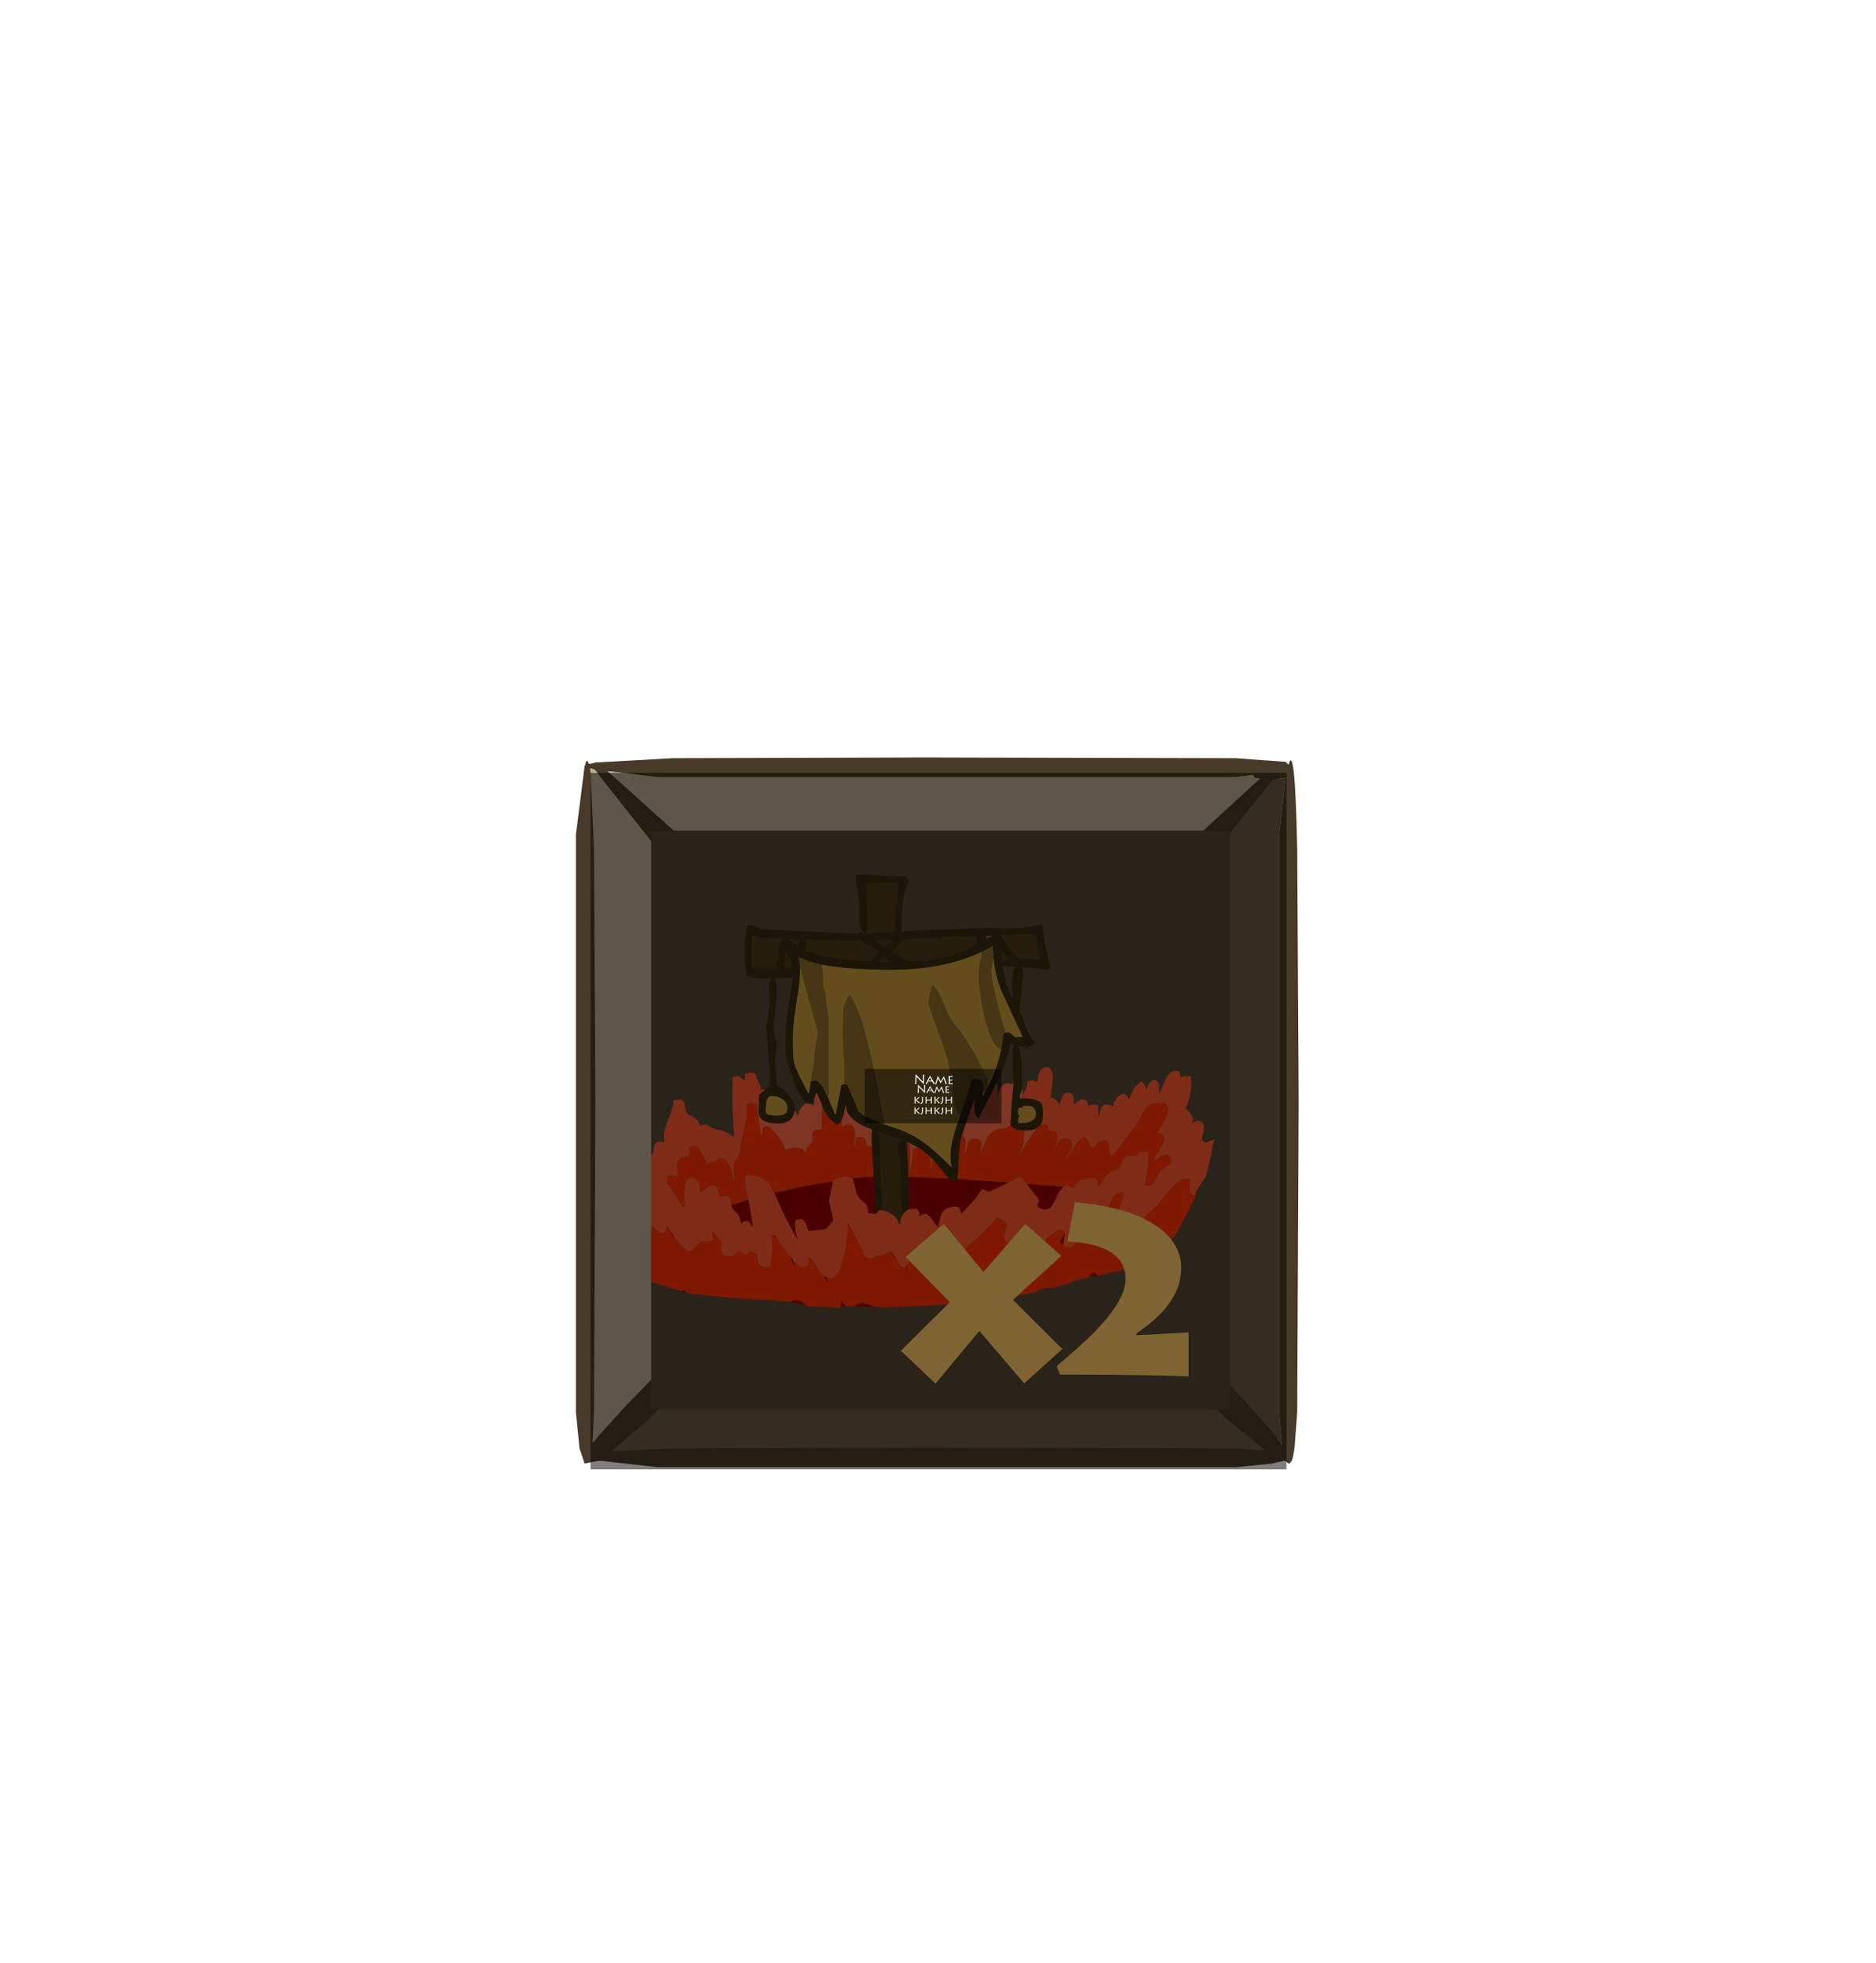 <?xml version="1.0" encoding="UTF-8" standalone="no"?>
<svg xmlns:ffdec="https://www.free-decompiler.com/flash" xmlns:xlink="http://www.w3.org/1999/xlink" ffdec:objectType="frame" height="135.65px" width="129.65px" xmlns="http://www.w3.org/2000/svg">
  <g transform="matrix(1.0, 0.0, 0.0, 1.0, 45.0, 57.4)">
    <use ffdec:characterId="933" height="47.45" id="bgcolor" transform="matrix(1.0, 0.0, 0.0, 1.0, -4.2, -3.9)" width="47.45" xlink:href="#sprite0"/>
    <use ffdec:characterId="921" height="22.0" id="hitbox" transform="matrix(2.23, 0.0, 0.0, 2.175, -4.55, -4.25)" width="22.0" xlink:href="#sprite1"/>
    <clipPath id="clipPath0" transform="matrix(1.0, 0.0, 0.0, 1.0, 0.0, 0.0)">
      <path d="M40.0 0.0 L40.0 40.0 0.0 40.0 0.0 0.0 40.0 0.0" fill="#cccccc" fill-rule="evenodd" stroke="none"/>
    </clipPath>
    <g clip-path="url(#clipPath0)">
      <filter id="filter0">
        <feColorMatrix in="SourceGraphic" result="filterResult0" type="matrix" values="0 0 0 0 1.0,0 0 0 0 0.0,0 0 0 0 0.0,0 0 0 1 0"/>
        <feConvolveMatrix divisor="400.0" in="filterResult0" kernelMatrix="1 1 1 1 1 1 1 1 1 1 1 1 1 1 1 1 1 1 1 1 1 1 1 1 1 1 1 1 1 1 1 1 1 1 1 1 1 1 1 1 1 1 1 1 1 1 1 1 1 1 1 1 1 1 1 1 1 1 1 1 1 1 1 1 1 1 1 1 1 1 1 1 1 1 1 1 1 1 1 1 1 1 1 1 1 1 1 1 1 1 1 1 1 1 1 1 1 1 1 1 1 1 1 1 1 1 1 1 1 1 1 1 1 1 1 1 1 1 1 1 1 1 1 1 1 1 1 1 1 1 1 1 1 1 1 1 1 1 1 1 1 1 1 1 1 1 1 1 1 1 1 1 1 1 1 1 1 1 1 1 1 1 1 1 1 1 1 1 1 1 1 1 1 1 1 1 1 1 1 1 1 1 1 1 1 1 1 1 1 1 1 1 1 1 1 1 1 1 1 1 1 1 1 1 1 1 1 1 1 1 1 1 1 1 1 1 1 1 1 1 1 1 1 1 1 1 1 1 1 1 1 1 1 1 1 1 1 1 1 1 1 1 1 1 1 1 1 1 1 1 1 1 1 1 1 1 1 1 1 1 1 1 1 1 1 1 1 1 1 1 1 1 1 1 1 1 1 1 1 1 1 1 1 1 1 1 1 1 1 1 1 1 1 1 1 1 1 1 1 1 1 1 1 1 1 1 1 1 1 1 1 1 1 1 1 1 1 1 1 1 1 1 1 1 1 1 1 1 1 1 1 1 1 1 1 1 1 1 1 1 1 1 1 1 1 1 1 1 1 1 1 1 1 1 1 1 1 1 1 1 1 1 1 1 1 1 1 1 1 1 1 1 1 1 1 1 1 1 1 1 1 1 1 1 1 1 1 1 1 1 1 1 1 1 1 1 1 1 1 1" order="20 20" result="filterResult1"/>
        <feComposite in="SourceGraphic" in2="filterResult1" operator="over" result="filterResult2"/>
      </filter>
      <use ffdec:characterId="1000" filter="url(#filter0)" height="121.25" transform="matrix(0.247, 0.0, 0.0, 0.247, -4.395, 3.017)" width="175.5" xlink:href="#sprite2"/>
      <filter id="filter3">
        <feColorMatrix in="SourceGraphic" result="filterResult3" type="matrix" values="0 0 0 0 0.0,0 0 0 0 0.0,0 0 0 0 0.0,0 0 0 1 0"/>
        <feConvolveMatrix divisor="9.0" in="filterResult3" kernelMatrix="1 1 1 1 1 1 1 1 1" order="3 3" result="filterResult4"/>
        <feComposite in="SourceGraphic" in2="filterResult4" operator="over" result="filterResult5"/>
      </filter>
      <use ffdec:characterId="983" filter="url(#filter3)" height="15.25" transform="matrix(1.0, 0.0, 0.0, 1.0, 16.75, 24.4)" width="28.35" xlink:href="#text0"/>
    </g>
    <filter id="filter4">
      <feColorMatrix in="SourceGraphic" result="filterResult6" type="matrix" values="0 0 0 0 0.0,0 0 0 0 0.0,0 0 0 0 0.0,0 0 0 1 0"/>
      <feConvolveMatrix divisor="4.0" in="filterResult6" kernelMatrix="1 1 1 1" order="2 2" result="filterResult7"/>
      <feComposite in="SourceGraphic" in2="filterResult7" operator="over" result="filterResult8"/>
    </filter>
    <use ffdec:characterId="935" filter="url(#filter4)" height="15.75" id="txt_hotkey" transform="matrix(1.0, 0.0, 0.0, 1.0, -3.85, -0.1)" width="18.0" xlink:href="#text1"/>
    <use ffdec:characterId="948" ffdec:characterName="Army_fla.Hud_BgButton_151" height="97.6" id="bg" transform="matrix(1.0, 0.0, 0.0, 1.0, -29.05, -29.25)" width="97.6" xlink:href="#sprite3"/>
    <use ffdec:characterId="950" ffdec:characterName="Army_fla.Hud_cooldown_152" height="48.5" id="cdcover" transform="matrix(0.998, 0.0, 0.0, 0.99, -4.2, -4)" width="48.1" xlink:href="#sprite4"/>
    <use ffdec:characterId="950" ffdec:characterName="Army_fla.Hud_cooldown_152" height="48.5" id="cd" transform="matrix(0.998, 0.0, 0.0, 0.99, -4.2, -4)" width="48.1" xlink:href="#sprite4"/>
    <use ffdec:characterId="953" ffdec:characterName="Army_fla.Hud_Description_153" height="50.1" id="desc" transform="matrix(0.075, 0.0, 0.0, 0.075, 14.65, 16.478)" width="129.55" xlink:href="#sprite5"/>
  </g>
  <defs>
    <g id="sprite0" transform="matrix(1.0, 0.0, 0.0, 1.0, 0.0, 0.0)">
      <use ffdec:characterId="932" height="47.45" transform="matrix(1.0, 0.0, 0.0, 1.0, 0.0, 0.0)" width="47.45" xlink:href="#shape0"/>
    </g>
    <g id="shape0" transform="matrix(1.0, 0.0, 0.0, 1.0, 0.0, 0.0)">
      <path d="M47.45 0.0 L47.45 47.45 0.0 47.45 0.0 0.0 47.45 0.0" fill="#564732" fill-rule="evenodd" stroke="none"/>
    </g>
    <g id="sprite1" transform="matrix(1.0, 0.0, 0.0, 1.0, 0.0, 0.0)">
      <use ffdec:characterId="145" height="22.0" transform="matrix(1.0, 0.0, 0.0, 1.0, 0.0, 0.0)" width="22.0" xlink:href="#shape1"/>
    </g>
    <g id="shape1" transform="matrix(1.0, 0.0, 0.0, 1.0, 0.0, 0.0)">
      <path d="M22.0 0.0 L22.0 22.0 0.0 22.0 0.0 0.0 22.0 0.0" fill="#00ff00" fill-opacity="0.0" fill-rule="evenodd" stroke="none"/>
    </g>
    <g id="sprite2" transform="matrix(1.0, 0.0, 0.0, 1.0, 87.75, 60.6)">
      <use ffdec:characterId="999" height="121.25" transform="matrix(1.0, 0.0, 0.0, 1.0, -87.75, -60.6)" width="175.5" xlink:href="#shape3"/>
    </g>
    <g id="shape3" transform="matrix(1.0, 0.0, 0.0, 1.0, 87.75, 60.6)">
      <path d="M-38.0 -0.35 L-36.8 -1.35 -36.8 -6.75 -37.8 -17.45 -37.35 -20.7 Q-36.9 -23.55 -36.8 -24.95 L-36.95 -28.9 Q-36.95 -30.35 -36.5 -31.35 L-36.8 -31.35 Q-41.75 -31.35 -43.0 -32.1 -43.3 -32.25 -43.3 -33.0 L-43.25 -33.65 Q-43.6 -34.45 -43.75 -35.7 L-43.8 -39.1 -43.75 -42.5 -43.2 -44.65 -43.3 -45.1 -43.25 -45.85 Q-43.1 -45.95 -43.15 -46.2 L-42.3 -46.35 Q-41.25 -46.35 -39.3 -45.2 L-15.55 -44.1 -11.75 -44.1 -11.65 -44.6 -10.65 -44.15 -10.55 -44.15 Q-11.6 -45.35 -11.8 -47.75 L-11.8 -51.95 Q-11.9 -54.9 -12.35 -57.0 L-12.8 -59.65 -12.7 -60.25 -11.25 -60.6 1.2 -59.85 2.2 -58.85 Q0.7 -55.45 0.3 -51.55 0.05 -49.2 0.2 -44.55 L7.65 -45.0 24.75 -45.6 Q32.25 -45.2 36.25 -45.9 L39.5 -46.6 40.2 -40.95 Q40.25 -40.25 41.0 -38.05 L41.7 -35.35 41.7 -34.6 41.5 -34.2 41.55 -34.0 40.7 -33.85 37.9 -34.25 33.5 -34.65 34.2 -33.35 33.7 -27.7 33.2 -22.1 Q33.2 -21.7 33.9 -20.95 34.45 -18.7 35.5 -16.5 36.55 -14.3 37.75 -13.05 L37.75 -13.0 Q36.85 -13.35 35.2 -11.9 L34.95 -12.15 32.8 -12.5 32.7 -12.55 Q33.55 -10.9 33.7 -8.1 L33.7 -2.4 33.65 -0.45 33.5 0.8 33.2 1.0 33.2 2.15 33.75 2.15 Q38.1 1.95 39.3 3.65 39.7 4.25 39.7 6.35 39.7 8.5 39.0 9.5 L38.35 10.25 Q37.1 11.15 34.7 11.15 L34.5 11.15 Q31.35 11.1 30.7 9.65 L30.65 9.45 Q30.4 8.8 30.7 8.0 L30.95 3.2 31.45 -1.9 31.5 -2.25 31.3 -3.45 31.2 -7.5 31.25 -10.8 Q31.4 -12.15 31.75 -12.8 31.05 -13.05 30.7 -13.35 L30.3 -11.75 Q29.1 -7.5 26.75 -2.25 L21.7 7.65 Q20.55 7.1 20.55 5.45 L20.5 2.55 18.45 8.1 17.0 12.5 16.7 13.65 Q16.3 15.7 16.1 19.25 L15.8 24.75 15.75 24.9 Q15.95 25.15 14.7 25.15 14.15 25.15 13.6 24.75 L13.4 24.6 12.65 23.85 10.25 20.8 8.85 19.2 8.2 18.55 Q6.6 17.05 4.8 15.9 L2.1 14.5 1.6 14.3 1.95 21.45 2.05 24.15 2.15 26.55 2.2 27.65 2.2 29.35 2.2 30.15 2.3 33.15 Q1.45 33.45 0.85 34.15 L0.25 35.05 0.2 34.3 0.0 30.0 0.0 29.35 -0.05 28.95 -0.15 26.25 -0.2 24.1 -0.3 19.8 Q-0.85 18.05 -0.9 16.35 -0.95 14.5 -0.2 13.65 L-0.3 13.6 -1.1 13.35 -2.0 13.05 -6.5 11.45 Q-6.0 13.0 -5.9 14.95 L-5.8 16.95 -5.8 20.7 -5.75 21.9 -5.65 24.05 -5.5 27.25 -5.4 29.3 -5.3 31.55 -5.3 32.1 -5.3 33.45 -5.75 33.4 Q-6.35 33.4 -6.6 33.95 -6.8 34.4 -7.35 34.45 L-7.3 31.65 -7.4 29.3 -7.45 28.7 -7.5 27.85 -7.7 24.3 -7.7 24.1 -8.2 15.5 -8.3 13.95 -8.25 11.55 -8.1 10.85 -10.65 9.8 Q-15.8 7.2 -15.5 3.55 L-16.0 6.4 -16.7 8.4 -17.8 9.65 Q-20.4 7.95 -21.7 5.3 L-22.1 4.15 Q-22.95 2.0 -23.55 0.8 L-23.8 0.55 -23.85 0.75 -24.4 2.75 -24.8 3.55 -25.3 3.65 -25.8 3.65 -26.4 3.5 Q-28.5 2.45 -31.0 -5.6 L-31.9 -7.9 Q-32.4 -9.2 -32.3 -10.1 L-32.3 -14.6 Q-32.3 -19.45 -31.3 -25.0 -30.6 -28.85 -30.4 -31.7 L-35.2 -31.35 Q-34.95 -30.6 -34.85 -29.5 L-34.8 -26.25 -35.3 -21.95 -35.8 -17.65 -35.35 -15.4 -34.8 -12.95 Q-34.75 -12.15 -35.0 -10.7 L-35.3 -8.65 Q-34.8 -3.6 -34.8 -1.45 -32.7 -0.3 -31.25 1.5 -29.8 3.35 -29.8 4.9 L-29.8 5.55 Q-30.2 9.15 -34.55 9.15 -38.95 9.15 -39.8 6.8 L-40.0 5.55 -39.8 4.15 -39.8 1.15 -38.0 -0.35 M-34.8 -34.55 L-34.8 -34.6 -34.8 -36.0 -34.3 -39.75 -33.4 -42.5 -36.0 -42.6 -40.25 -42.95 -41.8 -43.35 -41.8 -34.35 -34.8 -34.35 -34.75 -34.35 -34.8 -34.55 M-9.55 -52.3 L-9.3 -48.15 -9.5 -44.2 -9.5 -44.15 -1.6 -44.45 -1.75 -45.05 -1.8 -47.35 -1.3 -52.2 -0.8 -57.1 -0.9 -58.1 -1.05 -58.2 -9.8 -58.1 -9.55 -52.3 M-28.8 -40.85 L-28.65 -42.3 -30.45 -42.4 -31.05 -42.4 -31.3 -42.4 -31.3 -42.35 -30.3 -41.55 -30.1 -41.35 -28.8 -40.4 -28.8 -40.85 M-32.25 -38.9 L-32.5 -37.6 -32.45 -35.4 -32.55 -34.35 -30.3 -34.35 -31.05 -36.65 -31.3 -37.15 -32.25 -38.9 M-25.05 -36.0 L-26.3 -36.4 -28.2 -37.15 -28.3 -37.2 -28.8 -37.45 -28.7 -37.1 -28.65 -37.0 -28.5 -36.45 -28.3 -34.35 -28.3 -33.85 -28.3 -33.45 -28.3 -33.35 -28.3 -33.25 Q-28.4 -29.95 -29.3 -24.5 -30.3 -18.55 -30.3 -14.5 -30.3 -9.2 -29.95 -7.8 -29.45 -5.9 -26.05 0.65 L-25.8 0.65 -25.8 0.5 -25.55 -0.75 -25.25 -2.6 -25.0 -2.7 -24.15 -2.85 -24.05 -2.85 Q-23.05 -2.85 -21.75 -0.7 L-20.65 1.45 -20.6 1.55 -18.55 6.55 -18.3 6.55 -17.55 2.5 -17.5 2.25 -17.2 0.85 -16.75 -1.6 -16.5 -1.7 -15.9 -1.85 -15.55 -1.85 Q-15.05 -1.85 -13.8 1.3 L-13.7 1.55 -13.6 1.75 -13.6 1.8 -13.5 1.95 -13.45 2.1 -13.4 2.2 -12.05 5.55 -12.0 5.65 -11.9 5.75 -11.85 5.8 -11.8 5.9 -11.75 5.95 -11.7 6.0 -11.65 6.05 -11.6 6.1 -10.2 7.1 -10.15 7.1 -10.1 7.15 -5.0 9.35 -4.8 9.4 -1.95 10.35 -1.75 10.4 -0.65 10.8 Q3.35 12.2 6.75 14.8 L6.9 14.9 7.8 15.6 9.4 16.95 14.2 21.45 Q13.4 18.8 14.1 15.05 14.5 12.55 15.6 9.55 L16.55 7.0 19.7 -2.65 19.75 -3.1 20.0 -3.2 20.6 -3.35 20.95 -3.35 Q23.0 -3.35 23.05 -1.05 L23.05 -0.9 22.95 -0.05 22.9 0.3 22.7 1.65 23.35 0.6 24.2 -1.0 25.25 -3.1 Q27.05 -7.15 28.0 -11.55 L28.7 -16.1 28.95 -16.2 29.0 -16.2 29.15 -16.25 29.2 -16.25 29.95 -16.35 Q30.4 -16.35 31.15 -15.65 L31.95 -14.95 34.0 -15.1 27.9 -28.25 Q26.3 -32.5 25.85 -36.95 L25.8 -37.5 25.7 -40.2 25.7 -40.7 25.5 -40.55 25.45 -40.5 23.9 -39.5 22.6 -38.9 22.6 -38.85 19.2 -37.45 Q9.8 -33.85 -2.55 -33.85 -15.0 -33.85 -22.25 -35.3 L-22.55 -35.35 -23.55 -35.6 -24.9 -35.95 -25.05 -36.0 M-6.55 -39.2 Q-9.4 -40.5 -10.15 -41.0 L-11.15 -41.95 -15.3 -41.85 -26.75 -42.25 -26.3 -41.35 Q-26.3 -40.6 -26.6 -39.85 L-26.75 -39.4 -26.3 -39.2 -24.55 -38.55 Q-18.7 -36.7 -9.05 -36.25 L-6.25 -38.85 -6.2 -38.85 -6.2 -38.9 -6.55 -39.2 M-4.6 -40.25 L-4.55 -40.3 -2.2 -42.25 -7.3 -42.05 -6.15 -41.3 -4.6 -40.25 M-4.3 -36.95 L-4.75 -37.4 Q-5.75 -36.7 -6.5 -36.15 L-3.15 -36.1 -4.3 -36.95 M1.7 -36.35 L1.7 -36.15 1.75 -36.15 10.0 -36.9 Q13.75 -37.6 18.7 -39.85 L21.2 -41.15 21.2 -43.2 12.25 -42.85 0.85 -42.35 Q0.05 -41.2 -2.7 -39.0 L1.7 -36.35 M23.65 -43.3 L23.7 -42.5 25.7 -43.35 25.7 -43.4 23.65 -43.3 M32.85 -37.0 L38.7 -36.95 38.2 -40.25 37.7 -43.6 37.7 -43.85 27.95 -43.5 28.25 -42.95 29.75 -40.6 32.2 -37.8 32.85 -37.0 M28.4 -34.9 Q29.1 -30.6 30.0 -28.2 L31.15 -25.65 31.05 -29.65 Q31.1 -33.05 31.9 -34.7 L28.5 -34.85 28.4 -34.9 M28.85 -36.55 L30.0 -36.75 28.0 -39.1 28.2 -36.2 Q28.35 -36.4 28.85 -36.55 M1.6 48.95 L1.6 49.5 1.45 49.55 1.4 49.15 1.6 48.95 M-8.3 46.9 L-8.45 47.15 -8.65 46.9 -8.3 46.9 M34.05 4.35 L33.75 4.4 34.05 4.75 34.1 4.8 33.7 4.65 32.95 4.8 32.75 5.15 32.7 5.55 32.7 5.75 32.7 6.0 32.75 6.35 32.75 6.5 32.9 6.9 32.95 6.95 33.25 7.05 33.3 7.05 Q33.15 7.1 33.05 7.2 L32.85 7.5 32.7 8.05 32.75 8.95 32.95 9.05 34.9 8.95 Q37.7 8.5 37.7 6.5 37.7 5.55 37.15 4.9 36.65 4.3 35.8 4.2 L34.4 4.25 34.05 4.35 M-31.8 4.85 Q-31.8 2.7 -34.8 1.6 L-36.5 1.45 Q-37.8 1.75 -37.8 4.25 -38.1 5.85 -37.8 6.3 -37.5 6.8 -35.45 6.9 L-35.4 6.9 -34.4 6.9 Q-32.55 6.9 -32.0 5.95 L-31.8 4.85" fill="#392d11" fill-rule="evenodd" stroke="none"/>
      <path d="M-5.3 33.45 L-5.3 32.1 -5.3 31.55 -5.4 29.3 -5.5 27.25 -5.65 24.05 -5.75 21.9 -5.8 20.7 -5.8 16.95 -5.9 14.95 Q-6.0 13.0 -6.5 11.45 L-2.0 13.05 -1.1 13.35 -0.3 13.6 -0.2 13.65 Q-0.95 14.5 -0.9 16.35 -0.85 18.05 -0.3 19.8 L-0.2 24.1 -0.15 26.25 -0.05 28.95 0.0 29.35 0.0 30.0 0.2 34.3 0.25 35.05 Q-0.25 35.95 -0.25 37.2 L-0.75 37.2 Q-0.8 35.6 -2.85 34.4 -4.25 33.6 -5.3 33.45 M-34.8 -34.35 L-41.8 -34.35 -41.8 -43.35 -40.25 -42.95 -36.0 -42.6 -33.4 -42.5 -34.3 -39.75 -34.8 -36.0 -34.8 -34.6 -34.8 -34.55 -34.8 -34.35 M-32.25 -38.9 L-31.3 -37.15 -31.05 -36.65 -30.3 -34.35 -32.55 -34.35 -32.45 -35.4 -32.5 -37.6 -32.25 -38.9 M-28.8 -40.85 L-28.8 -40.4 -30.1 -41.35 -30.3 -41.55 -31.3 -42.35 -31.3 -42.4 -31.05 -42.4 -30.45 -42.4 -28.65 -42.3 -28.8 -40.85 M-9.55 -52.3 L-9.8 -58.1 -1.05 -58.2 -0.9 -58.1 -0.8 -57.1 -1.3 -52.2 -1.8 -47.35 -1.75 -45.05 -1.6 -44.45 -9.5 -44.15 -9.5 -44.2 -9.3 -48.15 -9.55 -52.3 M-6.25 -38.85 L-9.05 -36.25 Q-18.7 -36.7 -24.55 -38.55 L-26.3 -39.2 -26.75 -39.4 -26.6 -39.85 Q-26.3 -40.6 -26.3 -41.35 L-26.75 -42.25 -15.3 -41.85 -11.15 -41.95 -10.15 -41.0 Q-9.4 -40.5 -6.55 -39.2 L-6.25 -38.85 M-4.6 -40.25 L-6.15 -41.3 -7.3 -42.05 -2.2 -42.25 -4.55 -40.3 -4.6 -40.25 M-4.3 -36.95 L-3.15 -36.1 -6.5 -36.15 Q-5.75 -36.7 -4.75 -37.4 L-4.3 -36.95 M1.75 -36.15 L1.7 -36.35 -2.7 -39.0 Q0.05 -41.2 0.85 -42.35 L12.25 -42.85 21.2 -43.2 21.2 -41.15 18.7 -39.85 Q13.75 -37.6 10.0 -36.9 L1.75 -36.15 M32.85 -37.0 L32.2 -37.8 29.75 -40.6 28.25 -42.95 27.95 -43.5 37.7 -43.85 37.7 -43.6 38.2 -40.25 38.7 -36.95 32.85 -37.0 M28.85 -36.55 Q28.35 -36.4 28.2 -36.2 L28.0 -39.1 30.0 -36.75 28.85 -36.55 M-1.55 46.75 Q-2.55 46.35 -2.75 44.95 L-1.55 46.75" fill="#4a3916" fill-rule="evenodd" stroke="none"/>
      <path d="M-34.8 -34.35 L-34.8 -34.55 -34.75 -34.35 -34.8 -34.35 M-6.25 -38.85 L-6.55 -39.2 -6.2 -38.85 -6.25 -38.85 M23.65 -43.3 L25.7 -43.4 25.7 -43.35 23.7 -42.5 23.65 -43.3" fill="#666666" fill-rule="evenodd" stroke="none"/>
      <path d="M-28.3 -37.2 L-28.2 -37.15 -26.3 -36.4 -25.05 -36.0 -24.8 -35.25 -24.9 -35.95 -23.55 -35.6 -22.55 -35.35 -22.25 -35.3 Q-21.8 -32.8 -21.8 -30.4 L-21.8 -29.25 Q-21.5 -28.7 -21.3 -27.45 L-20.85 -23.9 -20.3 -20.35 -20.3 1.05 -20.4 1.35 -20.65 1.45 -21.75 -0.7 Q-23.05 -2.85 -24.05 -2.85 L-24.15 -2.85 -25.0 -2.7 -25.25 -2.6 -25.35 -2.45 -25.05 -4.1 -24.3 -8.2 Q-24.3 -10.9 -23.8 -13.2 -23.3 -15.5 -23.3 -16.45 L-28.0 -33.4 -28.05 -33.45 -28.15 -33.9 -28.3 -34.35 -28.5 -36.45 -28.65 -37.0 -28.7 -37.1 -28.3 -37.2 M22.6 -38.85 L22.6 -38.9 23.9 -39.5 25.45 -40.5 25.7 -40.2 25.8 -37.5 25.7 -36.95 25.2 -33.7 Q25.2 -30.45 27.7 -21.4 L29.2 -16.25 29.15 -16.25 29.0 -16.2 28.95 -16.2 28.7 -16.1 28.0 -11.55 Q25.1 -12.75 23.2 -21.1 22.1 -26.0 21.7 -31.2 21.7 -35.1 22.5 -37.6 L22.6 -38.85 M24.2 -1.0 L23.35 0.6 23.2 0.65 22.9 0.3 22.95 -0.05 23.05 -0.9 23.05 -1.05 Q23.0 -3.35 20.95 -3.35 L20.6 -3.35 20.0 -3.2 19.75 -3.1 19.7 -2.65 16.55 7.0 15.85 5.95 15.15 4.05 15.0 3.4 14.95 3.25 14.5 -0.95 13.0 -8.85 10.05 -17.45 Q7.7 -23.9 7.7 -24.4 7.7 -26.2 8.7 -29.7 10.35 -28.4 12.05 -24.0 13.8 -19.35 16.2 -17.2 L20.65 -10.25 24.2 -3.35 24.2 -1.0 M-5.0 9.35 L-10.1 7.15 -10.15 7.1 -10.2 7.1 -11.6 6.1 -11.65 6.05 -11.7 6.0 -11.75 5.95 -11.8 5.9 -11.85 5.8 -11.9 5.75 -12.0 5.65 -12.05 5.55 -13.4 2.2 -13.45 2.1 -13.5 1.95 -13.6 1.75 -13.75 0.8 -13.8 1.3 Q-15.05 -1.85 -15.55 -1.85 L-15.9 -1.85 -15.9 -2.35 -15.8 -5.6 -15.8 -7.45 Q-16.3 -11.2 -16.3 -16.65 L-16.2 -22.1 Q-15.8 -25.5 -14.3 -26.85 -12.1 -23.15 -10.6 -18.1 L-8.3 -8.95 Q-7.35 -4.95 -5.9 2.7 L-4.8 8.65 -4.8 9.35 -5.0 9.35" fill="#906e27" fill-rule="evenodd" stroke="none"/>
      <path d="M-25.05 -36.0 L-24.9 -35.95 -24.8 -35.25 -25.05 -36.0 M25.8 -37.5 L25.85 -36.95 25.7 -36.95 25.8 -37.5 M23.35 0.6 L22.7 1.65 22.9 0.3 23.2 0.65 23.35 0.6 M-13.6 1.75 L-13.7 1.55 -13.8 1.3 -13.75 0.8 -13.6 1.75 M-25.8 0.5 L-25.8 0.65 -26.05 0.65 -25.8 0.5 M-28.3 -33.25 L-28.3 -33.35 -28.3 -33.45 -28.3 -33.85 -28.3 -34.35 -28.15 -33.9 -28.05 -33.45 -28.0 -33.4 -28.3 -33.25" fill="#cccccc" fill-rule="evenodd" stroke="none"/>
      <path d="M-22.25 -35.3 Q-15.0 -33.85 -2.55 -33.85 9.8 -33.85 19.2 -37.45 L22.6 -38.85 22.5 -37.6 Q21.7 -35.1 21.7 -31.2 22.1 -26.0 23.2 -21.1 25.1 -12.75 28.0 -11.55 27.05 -7.15 25.25 -3.1 L24.2 -1.0 24.2 -3.35 20.65 -10.25 16.2 -17.2 Q13.8 -19.35 12.05 -24.0 10.35 -28.4 8.7 -29.7 7.7 -26.2 7.7 -24.4 7.7 -23.9 10.05 -17.45 L13.0 -8.85 14.5 -0.95 14.95 3.25 15.0 3.4 15.15 4.05 15.85 5.95 16.55 7.0 15.6 9.55 Q14.5 12.55 14.1 15.05 13.4 18.8 14.2 21.45 L9.4 16.95 7.8 15.6 6.9 14.9 6.75 14.8 Q3.35 12.2 -0.65 10.8 L-1.75 10.4 -1.95 10.35 -4.8 9.4 -4.8 9.35 -4.8 8.65 -5.9 2.7 Q-7.35 -4.95 -8.3 -8.95 L-10.6 -18.1 Q-12.1 -23.15 -14.3 -26.85 -15.8 -25.5 -16.2 -22.1 L-16.3 -16.65 Q-16.3 -11.2 -15.8 -7.45 L-15.8 -5.6 -15.9 -2.35 -15.9 -1.85 -16.5 -1.7 -16.75 -1.6 -17.2 0.85 -17.5 2.25 -17.55 2.5 -18.3 6.55 -18.55 6.55 -20.6 1.55 -20.4 1.35 -20.3 1.05 -20.3 -20.35 -20.85 -23.9 -21.3 -27.45 Q-21.5 -28.7 -21.8 -29.25 L-21.8 -30.4 Q-21.8 -32.8 -22.25 -35.3 M25.85 -36.95 Q26.3 -32.5 27.9 -28.25 L34.0 -15.1 31.95 -14.95 31.15 -15.65 Q30.4 -16.35 29.95 -16.35 L29.2 -16.25 27.7 -21.4 Q25.2 -30.45 25.2 -33.7 L25.7 -36.95 25.85 -36.95 M-26.05 0.65 Q-29.45 -5.9 -29.95 -7.8 -30.3 -9.2 -30.3 -14.5 -30.3 -18.55 -29.3 -24.5 -28.4 -29.95 -28.3 -33.25 L-28.0 -33.4 -23.3 -16.45 Q-23.3 -15.5 -23.8 -13.2 -24.3 -10.9 -24.3 -8.2 L-25.05 -4.1 -25.35 -2.45 -25.8 0.5 -26.05 0.65 M34.05 4.75 L34.05 4.35 34.4 4.25 35.8 4.2 Q36.65 4.3 37.15 4.9 37.7 5.55 37.7 6.5 37.7 8.5 34.9 8.95 L32.95 9.05 32.75 8.95 32.7 8.05 32.85 7.5 33.05 7.2 Q33.15 7.1 33.3 7.05 L33.25 7.05 32.95 6.95 32.9 6.9 32.75 6.5 32.75 6.35 32.7 6.0 32.7 5.75 32.7 5.55 32.75 5.15 32.95 4.8 33.7 4.65 34.1 4.8 34.05 4.75 M-31.8 4.85 L-32.0 5.95 Q-32.55 6.9 -34.4 6.9 L-35.4 6.9 -35.45 6.9 Q-37.5 6.8 -37.8 6.3 -38.1 5.85 -37.8 4.25 -37.8 1.75 -36.5 1.45 L-34.8 1.6 Q-31.8 2.7 -31.8 4.85" fill="#cc9d3c" fill-rule="evenodd" stroke="none"/>
      <path d="M-11.75 -44.1 L-11.75 -44.6 -11.65 -44.6 -11.75 -44.1 M35.2 -11.9 L34.95 -11.7 34.75 -11.5 34.95 -12.15 35.2 -11.9" fill="#333333" fill-rule="evenodd" stroke="none"/>
      <path d="M25.45 -40.5 L25.5 -40.55 25.7 -40.2 25.45 -40.5 M29.2 -16.25 L29.15 -16.25 29.2 -16.25 M-4.8 9.4 L-5.0 9.35 -4.8 9.35 -4.8 9.4 M-13.5 1.95 L-13.6 1.8 -13.6 1.75 -13.5 1.95 M-20.6 1.55 L-20.65 1.45 -20.4 1.35 -20.6 1.55 M-25.25 -2.6 L-25.55 -0.75 -25.8 0.5 -25.35 -2.45 -25.25 -2.6" fill="#999999" fill-rule="evenodd" stroke="none"/>
      <path d="M33.75 2.15 Q33.8 1.55 34.65 -0.05 35.4 -1.5 35.3 -2.6 L36.6 -2.9 Q37.4 -2.95 38.05 -2.3 38.2 -3.75 38.5 -4.75 39.15 -6.6 40.75 -6.6 42.55 -6.6 42.4 -2.85 L41.8 1.9 Q42.55 2.05 43.25 2.55 44.1 3.15 44.25 3.95 L44.25 4.15 45.0 1.9 Q45.4 0.5 46.75 0.4 48.1 0.65 48.3 2.1 L48.3 3.95 Q49.85 2.4 50.75 2.4 52.25 2.4 52.25 4.2 L53.15 3.95 Q53.8 3.8 55.05 3.95 L55.25 7.4 56.0 4.7 Q56.85 3.1 59.25 4.45 59.35 3.6 60.0 2.55 60.9 0.9 62.25 0.9 62.75 0.9 63.15 1.45 L63.75 2.4 64.8 0.05 Q65.55 -1.7 67.25 -2.6 68.55 -1.45 68.55 -0.1 L69.0 -1.45 Q69.45 -2.4 70.65 -3.1 72.1 -2.8 72.2 -1.4 L72.15 0.7 Q72.75 -0.05 73.9 -3.05 75.1 -5.6 76.65 -5.6 77.75 -5.6 78.05 -4.9 L78.15 -3.8 79.1 -4.05 81.05 -4.05 81.15 -2.0 Q81.15 -0.45 80.65 1.85 80.1 4.25 79.55 4.95 80.6 5.65 81.3 6.95 82.05 8.3 81.4 8.95 L81.4 9.2 81.95 8.8 Q82.4 8.4 83.15 8.4 84.85 8.4 84.65 10.7 84.6 11.85 84.15 13.15 84.15 13.8 84.65 14.1 L85.1 14.55 Q86.8 13.75 87.75 13.65 87.05 15.1 86.8 17.65 L85.4 23.45 85.3 23.95 83.6 26.4 Q82.5 28.0 82.25 29.4 80.6 29.25 80.55 27.85 L80.55 27.65 Q81.0 25.6 80.8 24.95 L80.5 24.7 79.4 24.65 Q78.05 24.65 75.45 27.5 L74.85 28.1 Q73.15 30.0 71.65 32.15 L69.75 33.8 Q68.2 35.05 67.75 35.9 67.2 36.95 65.85 38.05 64.05 39.4 62.25 39.4 61.5 39.4 61.0 39.0 L60.25 38.2 59.9 37.5 59.75 36.8 Q59.75 35.75 60.95 32.9 62.25 29.95 62.3 28.65 60.2 28.2 59.25 29.9 58.55 32.0 58.0 32.45 56.8 33.5 55.7 33.65 55.35 33.7 54.7 34.5 L53.8 35.7 53.3 36.6 51.15 39.9 Q48.4 43.9 47.25 43.9 L45.5 43.65 45.4 42.9 Q45.35 41.65 45.8 40.05 L45.8 39.9 Q45.5 38.95 44.25 38.95 43.95 38.95 42.5 39.95 40.8 41.1 40.25 42.2 38.4 45.9 37.25 45.9 36.65 45.9 35.9 45.3 35.15 44.65 34.5 44.65 33.35 44.65 33.15 45.35 32.85 46.35 31.75 46.9 30.65 46.4 30.3 45.65 L30.2 45.25 30.1 44.65 Q30.1 43.65 30.8 42.9 28.55 42.55 28.8 40.35 L29.05 39.6 29.55 37.65 29.55 37.5 Q29.55 36.75 28.45 36.3 26.95 35.65 26.75 35.45 26.1 36.8 21.15 41.4 L16.75 45.2 16.25 45.5 14.8 46.15 Q14.05 46.15 13.35 47.05 12.65 47.9 12.0 47.9 10.5 47.9 10.25 47.0 L10.25 46.6 10.25 45.7 9.25 45.8 8.3 45.65 8.05 49.2 7.8 49.55 Q7.5 49.9 6.75 49.9 5.6 49.9 5.3 48.85 L5.25 48.65 5.25 47.4 4.8 46.5 4.35 46.1 3.25 45.4 Q3.25 46.3 2.4 47.8 L1.6 48.95 1.4 49.15 0.75 49.4 Q-0.15 49.4 -0.7 48.45 L-1.25 47.2 -1.55 46.75 -2.75 44.95 -4.7 45.8 -7.15 46.4 -7.25 46.45 -8.3 46.9 -8.65 46.9 -8.75 46.9 Q-10.4 46.9 -10.75 45.15 L-10.75 44.65 Q-11.55 43.7 -12.2 42.2 -14.5 37.25 -14.95 36.95 -14.65 39.65 -15.8 45.4 -17.2 52.4 -19.5 52.4 L-20.8 52.25 -21.45 52.0 Q-22.55 51.4 -23.25 50.05 -24.7 47.15 -25.7 46.65 L-25.95 48.5 Q-26.25 49.4 -27.75 49.4 -28.55 49.4 -30.2 47.5 L-31.2 46.35 -31.5 45.95 Q-33.6 43.2 -35.2 40.45 L-36.25 40.4 -35.9 43.85 Q-35.9 45.05 -36.25 45.8 L-36.45 48.7 -36.7 49.05 Q-37.0 49.4 -37.75 49.4 -39.85 49.4 -40.25 47.35 L-40.25 45.95 -41.95 44.95 Q-42.55 44.95 -42.7 45.45 -42.85 45.9 -43.5 45.9 -44.1 45.9 -44.45 45.4 L-44.6 45.2 -44.85 45.05 -45.45 44.9 -46.3 45.65 Q-47.0 46.4 -47.75 46.4 -50.05 46.4 -50.35 44.7 L-50.25 42.7 Q-50.35 42.1 -51.2 41.2 L-52.75 39.4 Q-52.65 41.7 -53.0 42.0 L-55.4 42.15 Q-56.2 42.15 -57.35 43.55 -58.5 44.9 -59.25 44.9 -60.55 44.9 -63.0 41.6 L-63.65 40.7 -64.45 39.55 -65.7 37.45 -65.75 37.45 Q-65.45 38.7 -66.05 39.35 -66.55 39.9 -67.5 39.9 L-70.05 37.5 Q-72.45 34.9 -73.45 34.45 -75.45 33.6 -76.2 32.15 -76.7 31.15 -78.25 31.15 L-78.5 31.15 -79.25 31.2 -79.7 31.4 -79.5 34.1 Q-79.65 35.15 -80.95 35.35 L-80.75 36.25 Q-80.75 37.9 -82.5 37.9 L-82.65 37.9 -82.85 37.9 -83.5 36.7 -86.7 31.0 -86.75 30.9 -87.75 23.75 Q-87.75 21.2 -86.7 19.65 -85.55 17.85 -84.3 22.0 -83.8 20.5 -83.7 17.9 L-83.35 17.65 -82.25 17.4 Q-80.55 17.4 -80.7 20.65 L-79.7 20.65 -78.25 20.4 Q-76.75 20.4 -76.05 22.2 -75.65 23.2 -75.45 24.7 -75.15 25.65 -74.25 26.05 L-73.85 26.25 -74.25 21.95 -74.25 19.0 Q-73.8 16.9 -71.25 16.9 -70.5 16.9 -69.95 17.4 L-69.45 17.9 -69.1 15.4 Q-68.65 13.7 -66.25 14.45 -66.8 12.1 -65.4 8.7 -63.75 4.65 -63.7 2.9 L-63.35 2.65 -62.25 2.4 Q-60.7 2.4 -60.55 4.1 -60.35 6.15 -59.5 6.65 L-57.8 7.55 Q-56.4 8.5 -56.25 9.9 L-55.95 9.65 -54.75 9.4 Q-54.35 9.4 -53.5 10.05 -52.5 10.75 -50.95 10.95 -49.75 11.1 -48.4 11.95 L-46.7 12.95 Q-47.25 5.8 -47.25 2.2 L-47.2 -3.8 Q-47.05 -3.8 -46.75 -3.95 L-45.75 -4.1 Q-45.35 -4.1 -43.75 -2.8 L-43.7 -4.6 -43.35 -4.85 -42.25 -5.1 Q-40.85 -5.1 -40.6 -4.2 -40.15 -2.6 -39.7 -2.05 -39.35 -1.7 -39.2 -0.35 L-38.2 -0.4 -38.0 -0.35 -39.8 1.15 -39.8 4.15 -40.0 5.55 -40.25 5.55 -40.45 3.95 -40.85 3.55 -41.75 3.4 Q-42.5 3.4 -42.85 3.7 L-43.25 3.95 Q-42.95 6.5 -43.6 9.35 L-44.75 14.7 -45.1 17.25 Q-45.45 18.55 -46.75 20.2 -46.75 23.95 -46.25 25.9 L-46.5 25.9 Q-47.1 23.55 -47.75 21.95 -48.95 18.9 -50.25 18.9 -51.0 18.9 -51.5 19.45 L-52.0 19.95 Q-53.5 19.95 -54.2 20.65 L-55.85 17.5 Q-56.8 15.4 -57.75 15.4 -58.5 15.4 -58.85 15.7 L-59.25 15.95 -59.25 18.2 Q-62.7 18.7 -62.7 20.6 L-62.45 24.15 -63.75 23.65 -65.2 23.7 -65.4 25.9 -64.2 27.55 -63.3 28.85 -61.2 32.4 -60.5 32.4 Q-60.95 28.75 -60.3 25.2 L-60.25 24.95 -59.85 24.7 -59.0 24.4 -58.75 24.4 Q-57.05 24.4 -56.5 25.95 -56.2 26.7 -56.2 28.45 L-54.4 27.05 Q-53.7 26.4 -52.75 26.4 -51.6 26.4 -51.1 27.95 L-50.7 29.9 -50.25 29.6 -49.25 29.4 Q-47.6 29.4 -47.6 30.8 L-47.5 32.05 Q-47.35 32.95 -46.75 33.4 -45.0 34.8 -44.75 37.2 L-44.45 36.8 Q-44.05 36.4 -43.25 36.4 -42.75 36.4 -42.35 36.95 L-41.75 37.95 -41.5 37.9 -42.45 32.2 -42.75 30.55 -43.55 27.35 -43.75 26.65 -43.75 23.95 -43.35 23.7 Q-43.0 23.4 -42.25 23.4 -41.55 23.4 -39.8 24.05 -37.35 24.9 -36.75 26.15 L-35.65 28.25 -35.45 28.6 -34.2 31.4 Q-33.1 34.25 -28.95 41.7 -29.75 39.15 -29.75 37.9 L-29.7 36.4 -29.35 36.15 Q-29.0 35.9 -28.25 35.9 -27.2 35.9 -26.55 37.35 L-25.95 39.2 -23.7 39.0 -21.25 38.7 -19.9 37.45 -19.0 36.2 -19.6 33.5 -20.25 30.75 -19.75 28.4 Q-19.25 26.7 -19.25 26.05 L-19.15 25.4 -18.85 24.9 -16.25 23.9 Q-14.3 23.9 -13.65 24.6 L-13.35 25.15 -12.45 28.65 Q-11.85 30.2 -10.75 30.9 -9.1 32.05 -9.25 34.15 L-8.8 34.3 -7.5 34.45 -7.35 34.45 Q-6.8 34.4 -6.6 33.95 -6.35 33.4 -5.75 33.4 L-5.3 33.45 Q-4.25 33.6 -2.85 34.4 -0.8 35.6 -0.75 37.2 L-0.25 37.2 Q-0.25 35.95 0.25 35.05 L0.85 34.15 Q1.45 33.45 2.3 33.15 L3.75 32.9 Q5.15 32.9 5.25 35.2 L5.55 34.8 Q5.95 34.4 6.75 34.4 7.45 34.4 8.6 35.85 L10.3 38.15 11.1 34.85 Q12.05 32.4 15.25 32.4 16.65 32.4 16.8 34.45 L18.75 32.35 20.5 30.45 Q22.5 27.45 22.8 27.5 L24.55 28.2 28.35 26.45 29.3 26.0 30.0 25.65 33.2 23.95 33.25 23.9 Q34.1 24.55 35.15 26.05 L36.75 28.15 38.4 30.1 Q38.9 31.1 38.05 31.95 38.05 32.35 38.6 32.7 39.25 33.15 40.1 33.15 41.7 33.15 42.4 31.8 L43.8 28.95 Q44.7 27.5 45.35 26.9 45.95 26.25 46.25 26.35 L48.25 27.15 49.05 26.05 49.95 25.0 50.05 24.95 51.85 24.7 53.5 24.4 53.6 24.4 54.4 24.6 55.0 25.25 55.1 25.55 55.25 26.7 56.25 25.3 56.4 25.15 57.55 23.65 Q57.85 23.15 58.45 22.8 58.85 22.5 59.4 22.35 L60.65 21.8 61.05 21.4 62.05 19.5 Q62.65 18.4 63.3 18.15 L64.4 18.1 66.0 17.95 66.55 17.35 Q66.9 17.0 67.35 16.95 L67.7 16.9 67.75 16.9 Q69.0 16.9 69.25 17.95 L69.25 19.15 Q69.25 20.8 68.85 23.3 L68.25 26.15 68.05 26.4 69.55 26.45 Q69.95 26.45 70.35 26.05 L71.15 24.85 72.3 22.65 74.3 21.25 Q74.95 20.8 75.5 20.45 L75.4 20.4 75.4 18.9 Q75.15 17.9 73.9 17.9 73.2 17.9 71.4 19.45 L70.65 18.9 Q73.65 14.45 73.65 13.4 73.5 11.7 71.55 11.9 74.65 7.05 74.65 5.25 74.65 4.35 74.3 3.95 73.7 3.4 71.9 3.4 69.3 3.4 68.0 5.5 66.7 8.45 65.3 10.15 60.9 16.25 59.05 18.15 L58.25 17.45 58.2 15.45 Q58.2 13.9 56.75 13.9 55.4 13.9 54.9 14.7 L54.05 16.2 Q53.5 15.65 52.75 15.65 52.85 15.1 52.4 14.35 52.0 13.5 51.25 12.9 49.95 13.5 48.5 15.75 L46.95 18.0 46.8 17.75 47.35 16.8 47.75 15.25 Q47.75 13.4 46.0 13.4 44.4 13.4 43.95 14.65 L43.1 16.6 43.0 16.45 43.7 13.8 Q43.95 11.4 42.25 11.4 41.25 11.4 41.15 10.4 41.05 9.4 39.75 9.4 39.2 9.4 38.35 10.25 L39.0 9.5 Q39.7 8.5 39.7 6.35 39.7 4.25 39.3 3.65 38.1 1.95 33.75 2.15" fill="#ff582f" fill-rule="evenodd" stroke="none"/>
      <path d="M82.25 29.4 L82.15 30.2 82.15 30.25 77.4 39.2 Q75.95 41.95 70.75 45.7 L65.95 48.85 65.85 48.9 65.75 48.9 65.5 48.9 Q64.9 48.8 64.5 48.4 L64.0 47.9 62.9 49.85 55.0 51.8 54.9 51.75 54.65 51.4 Q54.4 50.9 53.75 50.9 53.6 50.9 53.0 51.5 L52.45 52.05 51.75 52.4 50.45 52.65 50.15 52.75 49.0 52.95 Q46.25 54.15 42.0 55.25 L41.5 55.15 40.3 55.25 39.1 55.55 Q38.25 55.85 37.55 56.35 L34.65 56.95 28.25 58.05 28.25 57.4 28.25 56.9 28.05 56.65 27.2 57.55 25.85 58.4 20.65 59.05 20.45 58.9 20.25 58.35 20.05 57.95 20.0 58.35 19.9 59.15 10.65 59.95 10.55 59.45 10.3 59.95 1.3 60.4 1.2 60.4 -6.35 60.6 -7.45 60.4 -7.55 60.4 -9.1 59.9 Q-10.1 59.4 -10.75 59.4 -11.35 59.4 -12.35 59.9 -12.9 60.2 -13.35 60.3 L-14.0 60.4 -15.2 60.25 Q-16.5 59.85 -16.75 58.4 L-16.85 60.2 -17.0 60.65 -26.35 60.35 -27.05 59.7 Q-28.25 58.65 -29.35 58.65 -30.45 58.65 -31.0 59.05 L-35.75 58.65 -42.1 58.35 -42.75 58.15 -43.2 58.3 -49.3 57.8 -52.75 57.4 -58.65 56.8 -59.85 56.5 -59.95 56.45 -61.0 55.7 -61.3 56.15 -68.75 53.9 Q-70.25 53.55 -71.55 51.8 -72.15 51.0 -73.3 50.65 L-75.25 48.4 -77.4 46.25 -78.7 43.95 Q-79.1 43.15 -81.65 39.65 L-82.65 37.9 -82.5 37.9 Q-80.75 37.9 -80.75 36.25 L-80.95 35.35 Q-79.65 35.15 -79.5 34.1 L-79.7 31.4 -79.25 31.2 -78.5 31.15 -78.15 31.9 -78.25 31.4 -78.25 31.15 Q-76.7 31.15 -76.2 32.15 -75.45 33.6 -73.45 34.45 -72.45 34.9 -70.05 37.5 L-67.5 39.9 Q-66.55 39.9 -66.05 39.35 -65.45 38.7 -65.75 37.45 L-65.7 37.45 -64.45 39.55 -64.65 39.65 -64.6 39.75 -63.75 40.7 -63.65 40.7 -63.0 41.6 Q-60.55 44.9 -59.25 44.9 -58.5 44.9 -57.35 43.55 -56.2 42.15 -55.4 42.15 L-53.0 42.0 Q-52.65 41.7 -52.75 39.4 L-51.2 41.2 Q-50.35 42.1 -50.25 42.7 L-50.35 44.7 Q-50.05 46.4 -47.75 46.4 -47.0 46.4 -46.3 45.65 L-45.45 44.9 -44.85 45.05 -44.7 45.35 -44.7 45.2 -44.6 45.2 -44.45 45.4 Q-44.1 45.9 -43.5 45.9 -42.85 45.9 -42.7 45.45 -42.55 44.95 -41.95 44.95 L-40.25 45.95 -40.25 47.35 Q-39.85 49.4 -37.75 49.4 -37.0 49.4 -36.7 49.05 L-36.45 48.7 -36.25 45.8 Q-35.9 45.05 -35.9 43.85 L-36.25 40.4 -35.2 40.45 Q-33.6 43.2 -31.5 45.95 L-31.2 46.35 -29.75 49.25 -30.2 47.5 Q-28.55 49.4 -27.75 49.4 -26.25 49.4 -25.95 48.5 L-25.7 46.65 Q-24.7 47.15 -23.25 50.05 -22.55 51.4 -21.45 52.0 L-20.75 53.45 -20.5 53.45 -20.8 52.25 -19.5 52.4 Q-17.2 52.4 -15.8 45.4 -14.65 39.65 -14.95 36.95 -14.5 37.25 -12.2 42.2 -11.55 43.7 -10.75 44.65 L-10.75 45.15 Q-10.4 46.9 -8.75 46.9 L-8.65 46.9 -8.45 47.15 -8.3 46.9 -7.25 46.45 -7.15 46.4 -4.7 45.8 -2.75 44.95 Q-2.55 46.35 -1.55 46.75 L-1.25 47.2 -0.7 48.45 Q-0.15 49.4 0.75 49.4 L1.4 49.15 1.45 49.55 1.55 51.15 1.6 49.5 1.6 48.95 2.4 47.8 Q3.25 46.3 3.25 45.4 L4.35 46.1 4.8 46.5 5.05 49.4 5.25 49.45 5.3 48.85 Q5.6 49.9 6.75 49.9 7.5 49.9 7.8 49.55 L8.05 49.2 8.3 45.65 9.25 45.8 9.25 45.95 10.2 46.55 10.25 46.6 10.25 47.0 Q10.5 47.9 12.0 47.9 12.65 47.9 13.35 47.05 14.05 46.15 14.8 46.15 L16.25 45.5 16.25 46.4 16.75 45.2 21.15 41.4 Q26.1 36.8 26.75 35.45 26.95 35.65 28.45 36.3 29.55 36.75 29.55 37.5 L29.55 37.65 29.35 38.35 29.05 39.6 28.8 40.35 Q28.55 42.55 30.8 42.9 30.1 43.65 30.1 44.65 L30.2 45.25 29.5 46.7 30.15 45.9 30.3 45.65 Q30.65 46.4 31.75 46.9 32.85 46.35 33.15 45.35 33.35 44.65 34.5 44.65 35.15 44.65 35.9 45.3 36.65 45.9 37.25 45.9 38.4 45.9 40.25 42.2 40.8 41.1 42.5 39.95 43.95 38.95 44.25 38.95 45.5 38.95 45.8 39.9 L45.8 40.05 44.3 42.4 45.15 42.8 45.4 42.9 45.5 43.65 47.25 43.9 Q48.4 43.9 51.15 39.9 L53.3 36.6 54.25 35.45 54.7 34.5 Q55.35 33.7 55.7 33.65 56.8 33.5 58.0 32.45 58.55 32.0 59.25 29.9 60.2 28.2 62.3 28.65 62.25 29.95 60.95 32.9 59.75 35.75 59.75 36.8 L59.9 37.5 59.55 38.4 Q60.25 38.7 60.75 39.2 L61.0 39.0 Q61.5 39.4 62.25 39.4 64.05 39.4 65.85 38.05 67.2 36.95 67.75 35.9 68.2 35.05 69.75 33.8 L71.65 32.15 Q73.15 30.0 74.85 28.1 L75.45 27.5 Q78.05 24.65 79.4 24.65 L80.5 24.7 80.8 24.95 Q81.0 25.6 80.55 27.65 L80.55 27.85 Q80.6 29.25 82.25 29.4 M-22.1 4.15 L-21.7 5.3 Q-20.4 7.95 -17.8 9.65 L-16.7 8.4 -16.5 9.9 -16.45 10.2 -15.95 9.8 Q-15.5 9.4 -14.75 9.4 -13.05 9.4 -12.95 12.0 -12.95 13.45 -13.25 15.95 L-13.25 16.15 Q-12.75 14.8 -12.7 13.2 L-12.25 13.05 -11.25 12.9 Q-10.35 12.9 -9.9 14.05 -9.55 14.95 -9.75 15.45 L-8.2 15.5 -7.7 24.1 -9.55 24.15 -10.25 24.15 -13.65 24.6 Q-14.3 23.9 -16.25 23.9 L-18.85 24.9 -19.15 25.4 Q-28.0 26.75 -35.45 28.6 L-35.65 28.25 -36.75 26.15 Q-37.35 24.9 -39.8 24.05 -41.55 23.4 -42.25 23.4 -43.0 23.4 -43.35 23.7 L-43.75 23.95 -43.75 26.65 -43.55 27.35 -42.75 30.55 -43.2 30.65 -47.5 32.05 -47.6 30.8 Q-47.6 29.4 -49.25 29.4 L-50.25 29.6 -50.7 29.9 -51.1 27.95 Q-51.6 26.4 -52.75 26.4 -53.7 26.4 -54.4 27.05 L-56.2 28.45 Q-56.2 26.7 -56.5 25.95 -57.05 24.4 -58.75 24.4 L-59.0 24.4 -59.85 24.7 -60.25 24.95 -60.3 25.2 Q-60.95 28.75 -60.5 32.4 L-61.2 32.4 -63.3 28.85 -64.2 27.55 -65.4 25.9 -65.2 23.7 -63.75 23.65 -62.45 24.15 -62.7 20.6 Q-62.7 18.7 -59.25 18.2 L-59.25 15.95 -58.85 15.7 Q-58.5 15.4 -57.75 15.4 -56.8 15.4 -55.85 17.5 L-54.2 20.65 Q-53.5 19.95 -52.0 19.95 L-51.5 19.45 Q-51.0 18.9 -50.25 18.9 -48.95 18.9 -47.75 21.95 -47.1 23.55 -46.5 25.9 L-46.25 25.9 Q-46.75 23.95 -46.75 20.2 -45.45 18.55 -45.1 17.25 L-44.75 14.7 -43.6 9.35 Q-42.95 6.5 -43.25 3.95 L-42.85 3.7 Q-42.5 3.4 -41.75 3.4 L-40.85 3.55 -40.45 3.95 -40.25 5.55 -39.2 12.45 Q-38.75 12.35 -38.75 10.45 L-38.35 10.2 Q-38.0 9.9 -37.25 9.9 -36.95 9.9 -34.95 12.2 -32.8 14.75 -32.7 16.2 L-32.6 16.25 -32.45 16.65 Q-30.75 15.9 -29.75 15.9 -28.3 15.9 -27.55 16.45 L-26.75 17.2 Q-26.7 16.35 -25.9 15.45 -24.9 14.4 -24.75 13.95 -25.0 12.85 -24.85 12.05 -24.55 10.55 -22.25 10.95 L-22.1 4.15 M2.05 24.15 L1.95 21.45 1.6 14.3 2.1 14.5 Q2.55 15.55 2.55 17.55 2.6 19.75 2.25 22.95 L2.25 23.15 Q3.25 19.65 3.25 16.45 L3.65 16.2 Q4.0 15.9 4.75 15.9 L4.8 15.9 Q6.6 17.05 8.2 18.55 L8.25 18.7 8.35 20.4 8.25 22.15 8.25 22.2 8.75 19.8 8.85 19.2 10.25 20.8 12.65 23.85 13.4 24.6 7.7 24.35 5.6 24.25 4.8 24.25 3.6 24.2 2.05 24.15 M15.8 24.75 L16.1 19.25 Q16.3 15.7 16.7 13.65 L17.0 12.5 Q18.0 12.85 18.05 14.4 L17.75 17.7 Q18.3 17.25 18.6 15.05 18.85 13.4 20.5 13.4 22.65 13.4 22.55 15.35 L22.0 17.95 23.75 13.8 Q25.35 10.7 28.0 10.65 29.6 10.6 30.65 9.45 L30.7 9.65 Q31.35 11.1 34.5 11.15 34.25 12.8 34.25 14.4 34.25 15.55 32.75 18.15 L32.8 18.2 35.85 13.4 Q37.3 11.2 38.35 10.25 39.2 9.4 39.75 9.4 41.05 9.4 41.15 10.4 41.25 11.4 42.25 11.4 43.95 11.4 43.7 13.8 L43.0 16.45 43.0 16.65 43.1 16.6 43.95 14.65 Q44.4 13.4 46.0 13.4 47.75 13.4 47.75 15.25 L47.35 16.8 46.8 17.75 46.05 18.45 46.25 18.65 46.95 18.0 48.5 15.75 Q49.95 13.5 51.25 12.9 52.0 13.5 52.4 14.35 52.85 15.1 52.75 15.65 53.5 15.65 54.05 16.2 L54.9 14.7 Q55.4 13.9 56.75 13.9 58.2 13.9 58.2 15.45 L58.25 17.45 59.05 18.15 Q60.9 16.25 65.3 10.15 66.7 8.45 68.0 5.5 69.3 3.4 71.9 3.4 73.7 3.4 74.3 3.95 74.65 4.35 74.65 5.25 74.65 7.05 71.55 11.9 73.5 11.7 73.65 13.4 73.65 14.45 70.65 18.9 L71.4 19.45 Q73.2 17.9 73.9 17.9 75.15 17.9 75.4 18.9 L75.4 20.4 75.5 20.45 Q74.95 20.8 74.3 21.25 L72.3 22.65 71.15 24.85 70.35 26.05 Q69.95 26.45 69.55 26.45 L68.05 26.4 68.25 26.15 68.85 23.3 Q69.25 20.8 69.25 19.15 L69.25 17.95 Q69.0 16.9 67.75 16.9 L67.7 16.9 67.35 16.95 Q66.9 17.0 66.55 17.35 L66.0 17.95 64.4 18.1 63.3 18.15 Q62.65 18.4 62.05 19.5 L61.05 21.4 60.65 21.8 59.4 22.35 Q58.85 22.5 58.45 22.8 57.85 23.15 57.55 23.65 L56.4 25.15 56.25 25.3 55.25 26.7 55.1 25.55 55.0 25.25 54.4 24.6 53.6 24.4 53.5 24.4 51.85 24.7 50.05 24.95 49.95 25.0 49.05 26.05 48.25 27.15 46.25 26.35 Q45.95 26.25 45.35 26.9 L43.5 26.75 41.15 26.55 38.6 26.35 35.85 26.1 35.15 26.05 Q34.1 24.55 33.25 23.9 L33.2 23.95 30.0 25.65 29.2 25.6 16.5 24.8 15.8 24.75 M34.05 4.75 L33.75 4.4 34.05 4.35 34.05 4.75 M-67.95 40.4 L-67.95 40.35 -67.95 40.45 -67.95 40.4" fill="#ff3300" fill-rule="evenodd" stroke="none"/>
      <path d="M65.5 48.9 L64.5 49.35 62.9 49.85 64.0 47.9 64.5 48.4 Q64.9 48.8 65.5 48.9 M54.9 51.75 L53.25 51.9 52.45 52.05 53.0 51.5 Q53.6 50.9 53.75 50.9 54.4 50.9 54.65 51.4 L54.9 51.75 M28.25 57.4 L27.2 57.55 28.05 56.65 28.25 56.9 28.25 57.4 M20.25 58.35 L20.0 58.35 20.05 57.95 20.25 58.35 M-7.55 60.4 L-13.35 60.3 Q-12.9 60.2 -12.35 59.9 -11.35 59.4 -10.75 59.4 -10.1 59.4 -9.1 59.9 L-7.55 60.4 M-15.2 60.25 L-16.85 60.2 -16.75 58.4 Q-16.5 59.85 -15.2 60.25 M-27.05 59.7 L-29.25 59.55 -31.0 59.05 Q-30.45 58.65 -29.35 58.65 -28.25 58.65 -27.05 59.7 M-42.1 58.35 L-43.2 58.3 -42.75 58.15 -42.1 58.35 M-59.95 56.45 L-60.6 56.3 -61.25 56.15 -61.3 56.15 -61.0 55.7 -59.95 56.45 M-7.7 24.1 L-7.7 24.3 -7.5 27.85 -7.45 28.7 -7.4 29.3 -7.3 31.65 -7.35 34.45 -7.5 34.45 -8.8 34.3 -9.25 34.15 Q-9.1 32.05 -10.75 30.9 -11.85 30.2 -12.45 28.65 L-13.35 25.15 -13.65 24.6 -10.25 24.15 -9.55 24.15 -7.7 24.1 M2.3 33.15 L2.2 30.15 2.2 29.35 2.2 27.65 2.15 26.55 2.05 24.15 3.6 24.2 4.8 24.25 5.6 24.25 7.7 24.35 13.4 24.6 13.6 24.75 Q14.15 25.15 14.7 25.15 15.95 25.15 15.75 24.9 L15.8 24.75 16.5 24.8 29.2 25.6 30.0 25.65 29.3 26.0 28.35 26.45 24.55 28.2 22.8 27.5 Q22.5 27.45 20.5 30.45 L18.75 32.35 16.8 34.45 Q16.65 32.4 15.25 32.4 12.05 32.4 11.1 34.85 L10.3 38.15 8.6 35.85 Q7.45 34.4 6.75 34.4 5.95 34.4 5.55 34.8 L5.25 35.2 Q5.15 32.9 3.75 32.9 L2.3 33.15 M45.35 26.9 Q44.7 27.5 43.8 28.95 L42.4 31.8 Q41.7 33.15 40.1 33.15 39.25 33.15 38.6 32.7 38.05 32.35 38.05 31.95 38.9 31.1 38.4 30.1 L36.75 28.15 35.15 26.05 35.85 26.1 38.6 26.35 41.15 26.55 43.5 26.75 45.35 26.9 M61.0 39.0 L60.75 39.2 Q60.25 38.7 59.55 38.4 L59.9 37.5 60.25 38.2 61.0 39.0 M54.7 34.5 L54.25 35.45 53.3 36.6 53.8 35.7 54.7 34.5 M45.4 42.9 L45.15 42.8 44.3 42.4 45.8 40.05 Q45.35 41.65 45.4 42.9 M30.3 45.65 L30.15 45.9 29.5 46.7 30.2 45.25 30.3 45.65 M29.05 39.6 L29.35 38.35 29.55 37.65 29.05 39.6 M16.75 45.2 L16.25 46.4 16.25 45.5 16.75 45.2 M10.25 46.6 L10.2 46.55 9.25 45.95 9.25 45.8 10.25 45.7 10.25 46.6 M5.3 48.85 L5.25 49.45 5.05 49.4 4.8 46.5 5.25 47.4 5.25 48.65 5.3 48.85 M1.6 49.5 L1.55 51.15 1.45 49.55 1.6 49.5 M-20.8 52.25 L-20.5 53.45 -20.75 53.45 -21.45 52.0 -20.8 52.25 M-30.2 47.5 L-29.75 49.25 -31.2 46.35 -30.2 47.5 M-44.6 45.2 L-44.7 45.2 -44.7 45.35 -44.85 45.05 -44.6 45.2 M-63.65 40.7 L-63.75 40.7 -64.6 39.75 -64.65 39.65 -64.45 39.55 -63.65 40.7 M-19.15 25.4 L-19.25 26.05 Q-19.25 26.7 -19.75 28.4 L-20.25 30.75 -19.6 33.5 -19.0 36.2 -19.9 37.45 -21.25 38.7 -23.7 39.0 -25.95 39.2 -26.55 37.35 Q-27.2 35.9 -28.25 35.9 -29.0 35.9 -29.35 36.15 L-29.7 36.4 -29.75 37.9 Q-29.75 39.15 -28.95 41.7 -33.1 34.25 -34.2 31.4 L-35.45 28.6 Q-28.0 26.75 -19.15 25.4 M-42.75 30.55 L-42.45 32.2 -41.5 37.9 -41.75 37.95 -42.35 36.95 Q-42.75 36.4 -43.25 36.4 -44.05 36.4 -44.45 36.8 L-44.75 37.2 Q-45.0 34.8 -46.75 33.4 -47.35 32.95 -47.5 32.05 L-43.2 30.65 -42.75 30.55" fill="#990000" fill-rule="evenodd" stroke="none"/>
      <path d="M33.65 -0.45 Q34.3 0.55 33.75 1.95 L33.75 2.15 33.2 2.15 33.2 1.0 33.5 0.8 33.65 -0.45 M-40.0 5.55 L-39.8 6.8 Q-38.95 9.15 -34.55 9.15 -30.2 9.15 -29.8 5.55 L-29.35 6.05 -28.95 7.2 Q-28.7 5.55 -27.65 4.35 -27.05 3.65 -26.4 3.5 L-25.8 3.65 -25.3 3.65 Q-24.9 3.85 -24.45 4.2 L-24.4 2.75 -23.85 0.75 -23.8 0.55 -23.55 0.8 Q-22.95 2.0 -22.1 4.15 L-22.25 10.95 Q-24.55 10.55 -24.85 12.05 -25.0 12.85 -24.75 13.95 -24.9 14.4 -25.9 15.45 -26.7 16.35 -26.75 17.2 L-27.55 16.45 Q-28.3 15.9 -29.75 15.9 -30.75 15.9 -32.45 16.65 L-32.6 16.25 -32.7 16.2 Q-32.8 14.75 -34.95 12.2 -36.95 9.9 -37.25 9.9 -38.0 9.9 -38.35 10.2 L-38.75 10.45 Q-38.75 12.35 -39.2 12.45 L-40.25 5.55 -40.0 5.55 M-16.7 8.4 L-16.0 6.4 -15.5 3.55 Q-15.8 7.2 -10.65 9.8 L-8.1 10.85 -8.25 11.55 -8.3 13.95 -8.2 15.5 -9.75 15.45 Q-9.55 14.95 -9.9 14.05 -10.35 12.9 -11.25 12.9 L-12.25 13.05 -12.7 13.2 Q-12.75 14.8 -13.25 16.15 L-13.25 15.95 Q-12.95 13.45 -12.95 12.0 -13.05 9.4 -14.75 9.4 -15.5 9.4 -15.95 9.8 L-16.45 10.2 -16.5 9.9 -16.7 8.4 M2.1 14.5 L4.8 15.9 4.75 15.9 Q4.0 15.9 3.65 16.2 L3.25 16.45 Q3.25 19.65 2.25 23.15 L2.25 22.95 Q2.6 19.75 2.55 17.55 2.55 15.55 2.1 14.5 M8.2 18.55 L8.85 19.2 8.75 19.8 8.25 22.2 8.25 22.15 8.35 20.4 8.25 18.7 8.2 18.55 M17.0 12.5 L18.45 8.1 20.5 2.55 20.55 5.45 Q20.55 7.1 21.7 7.65 L26.75 -2.25 27.05 -0.75 Q27.1 0.45 26.75 1.95 L26.8 2.2 Q27.1 0.75 27.5 -0.25 28.25 -2.1 29.75 -2.1 L31.45 -1.9 30.95 3.2 30.7 8.0 Q30.4 8.8 30.65 9.45 29.6 10.6 28.0 10.65 25.35 10.7 23.75 13.8 L22.0 17.95 22.55 15.35 Q22.65 13.4 20.5 13.4 18.85 13.4 18.6 15.05 18.3 17.25 17.75 17.7 L18.05 14.4 Q18.0 12.85 17.0 12.5 M34.5 11.15 L34.7 11.15 Q37.1 11.15 38.35 10.25 37.3 11.2 35.85 13.4 L32.8 18.2 32.75 18.15 Q34.25 15.55 34.25 14.4 34.25 12.8 34.5 11.15 M43.0 16.45 L43.1 16.6 43.0 16.65 43.0 16.45 M46.8 17.75 L46.95 18.0 46.25 18.65 46.05 18.45 46.8 17.75 M-46.5 25.9 L-46.25 25.9 -46.5 25.9" fill="#ff6c48" fill-rule="evenodd" stroke="none"/>
    </g>
    <g id="text0" transform="matrix(1.0, 0.0, 0.0, 1.0, -17.85, -1.8)">
      <g transform="matrix(1.0, 0.0, 0.0, 1.0, 0.0, 0.0)">
        <use fill="#ffcc66" height="15.25" transform="matrix(0.016, 0.0, 0.0, 0.016, 18.0, 15.0)" width="28.35" xlink:href="#font_Lithos_Pro_Regular_x0"/>
        <use fill="#ffcc66" height="15.25" transform="matrix(0.016, 0.0, 0.0, 0.016, 27.65, 15.0)" width="28.35" xlink:href="#font_Lithos_Pro_Regular_20"/>
      </g>
    </g>
    <g id="font_Lithos_Pro_Regular_x0">
      <path d="M172.0 39.0 L22.5 -102.5 Q30.0 -110.5 59.0 -139.5 88.0 -168.0 124.5 -204.5 161.0 -240.5 192.0 -271.0 222.5 -301.5 233.5 -313.0 215.0 -332.0 186.0 -362.0 156.5 -391.5 126.0 -423.0 95.5 -454.5 72.0 -478.5 49.0 -502.0 43.0 -508.5 L208.0 -651.0 Q224.0 -632.0 248.5 -602.5 273.0 -572.5 299.0 -540.5 325.5 -508.0 347.0 -482.0 369.0 -455.5 379.0 -444.0 389.0 -455.5 412.5 -482.0 435.5 -508.5 464.0 -541.0 492.0 -573.5 518.0 -603.5 544.0 -633.0 560.0 -651.0 L715.0 -513.0 Q705.0 -503.0 676.0 -476.5 647.0 -450.0 611.5 -418.0 575.5 -386.0 546.5 -359.0 517.0 -332.5 507.0 -322.5 520.5 -308.5 551.5 -278.0 583.0 -247.0 619.0 -211.0 655.0 -175.5 683.0 -147.0 711.5 -119.0 720.0 -110.5 L555.0 38.0 Q542.5 23.5 516.0 -7.5 489.5 -38.5 458.5 -75.0 427.5 -111.5 401.0 -142.5 374.5 -173.5 361.5 -188.5 353.0 -179.0 326.5 -147.0 300.0 -115.0 267.0 -75.5 234.5 -36.0 208.0 -3.5 181.0 29.0 172.0 39.0" fill-rule="evenodd" stroke="none"/>
    </g>
    <g id="font_Lithos_Pro_Regular_20">
      <path d="M662.0 -182.0 L662.0 -182.0 662.0 8.5 Q652.0 7.0 603.5 5.5 555.0 4.0 481.0 3.0 407.0 1.5 320.0 0.5 233.0 0.0 145.5 0.0 L107.5 0.0 92.0 -36.0 Q114.5 -55.5 150.5 -86.5 187.0 -118.0 228.0 -157.0 269.0 -196.0 306.0 -239.5 342.5 -283.0 366.0 -327.5 389.5 -372.0 390.0 -413.5 389.0 -463.5 364.0 -495.0 338.5 -526.0 299.0 -543.0 259.5 -560.0 217.0 -567.0 174.0 -573.5 138.0 -574.5 L171.0 -744.5 Q334.5 -730.0 436.0 -688.0 537.5 -646.0 584.5 -587.0 631.0 -528.0 630.5 -461.5 629.5 -402.5 606.5 -355.5 583.5 -308.5 550.5 -273.0 517.0 -237.5 486.0 -214.0 454.5 -190.0 437.0 -178.0 L437.0 -170.0 662.0 -182.0" fill-rule="evenodd" stroke="none"/>
    </g>
    <g id="sprite3" transform="matrix(1.0, 0.0, 0.0, 1.0, 29.05, 29.25)">
      <clipPath id="clipPath1" transform="matrix(1.0, 0.0, 0.0, 1.0, 0.0, 0.0)">
        <path d="M46.5 -7.45 L46.65 -7.3 46.7 -7.2 Q47.2 -9.05 47.4 -0.7 L47.5 18.6 47.4 42.5 47.4 42.8 47.35 48.6 -7.85 48.6 -7.95 42.8 -8.0 42.5 -8.0 -1.85 -7.35 -7.1 -7.3 -7.25 Q-7.15 -7.8 -7.0 -7.3 L-6.75 -7.35 -6.5 -7.4 -0.55 -7.7 18.75 -7.8 42.65 -7.7 44.9 -7.55 45.0 -7.55 46.5 -7.45 M40.0 40.0 L40.0 0.0 0.0 0.0 0.0 40.0 40.0 40.0" fill="#00ff00" fill-rule="evenodd" stroke="none"/>
      </clipPath>
      <g clip-path="url(#clipPath1)">
        <use ffdec:characterId="937" height="49.05" transform="matrix(1.0, 0.0, 0.0, 1.0, -5.2, -5.05)" width="49.95" xlink:href="#shape5"/>
      </g>
    </g>
    <g id="shape5" transform="matrix(1.0, 0.0, 0.0, 1.0, 5.2, 5.05)">
      <path d="M18.85 -5.05 L40.4 -5.0 42.4 -4.85 42.5 -4.85 43.85 -4.75 44.0 -4.6 44.05 -4.55 Q44.5 -6.2 44.65 1.3 L44.75 18.7 44.65 40.2 44.5 42.2 Q44.4 43.75 44.05 43.75 L43.8 43.55 42.9 43.75 40.4 44.0 0.45 44.0 -3.55 43.55 -3.6 43.55 -4.6 43.75 -4.95 42.7 -5.2 40.2 -5.2 0.3 -4.6 -4.45 -4.55 -4.55 Q-4.45 -5.05 -4.3 -4.6 L-4.05 -4.65 -3.85 -4.7 1.5 -5.0 18.85 -5.05 M36.4 1.65 L36.8 1.25 41.65 -3.2 42.1 -3.6 41.7 -3.65 41.6 -3.85 40.4 -3.7 0.45 -3.7 -3.0 -4.1 2.5 0.85 3.3 1.65 1.8 1.65 1.8 2.6 1.8 1.65 3.3 1.65 3.6 1.95 2.0 1.95 2.0 2.8 1.8 2.6 0.3 1.1 -3.9 -4.2 -4.2 -4.3 -3.95 1.3 -3.85 18.7 -3.95 40.2 -4.05 42.2 -4.05 42.5 -4.0 42.3 -3.6 41.8 -1.65 39.65 1.8 36.1 1.8 37.95 2.0 37.95 1.8 37.95 1.8 36.1 2.0 35.9 2.0 37.95 2.6 37.95 -0.4 40.9 -2.75 42.9 1.5 42.7 18.85 42.65 40.4 42.7 42.4 42.85 42.5 42.85 42.4 42.8 39.65 40.55 37.05 37.95 38.0 37.95 38.15 37.95 38.15 36.45 38.15 37.95 38.0 37.95 38.0 36.35 38.15 36.45 40.9 39.3 42.85 41.45 43.6 42.45 43.4 40.2 43.4 0.3 43.85 -3.65 43.8 -3.65 42.95 -3.5 42.8 -3.3 39.0 1.45 38.15 2.3 38.15 1.65 36.4 1.65 38.15 1.65 38.15 2.3 38.0 2.45 38.0 1.95 36.0 1.95 36.4 1.65" fill="#473a29" fill-rule="evenodd" stroke="none"/>
      <path d="M3.3 1.65 L2.5 0.85 -3.0 -4.1 0.45 -3.7 40.4 -3.7 41.6 -3.85 41.7 -3.65 42.1 -3.6 41.65 -3.2 36.8 1.25 36.4 1.65 3.3 1.65 36.4 1.65 36.0 1.95 3.6 1.95 3.3 1.65 M1.8 36.1 L-1.65 39.65 -3.6 41.8 -4.0 42.3 -4.05 42.2 -3.95 40.2 -3.85 18.7 -3.95 1.3 -4.2 -4.3 -3.9 -4.2 0.3 1.1 1.8 2.6 2.0 2.8 2.0 35.9 1.8 36.1 1.8 35.0 1.8 33.05 1.8 2.6 1.8 33.05 1.8 35.0 1.8 36.1" fill="#bfaf91" fill-rule="evenodd" stroke="none"/>
      <path d="M38.15 2.3 L39.0 1.45 42.8 -3.3 42.95 -3.5 43.8 -3.65 43.85 -3.65 43.4 0.3 43.4 40.2 43.6 42.45 42.85 41.45 40.9 39.3 38.15 36.45 38.15 2.3 38.15 36.45 38.0 36.35 38.0 2.45 38.15 2.3 M37.05 37.95 L39.65 40.55 42.4 42.8 42.4 42.85 40.4 42.7 18.85 42.65 1.5 42.7 -2.75 42.9 -0.4 40.9 2.6 37.95 26.5 37.95 Q27.1 37.75 27.6 37.95 L37.05 37.95" fill="#6c5b3e" fill-rule="evenodd" stroke="none"/>
      <path d="M3.3 1.65 L36.4 1.65 38.15 1.65 38.15 2.3 38.15 36.45 38.15 37.95 38.0 37.95 37.05 37.95 27.6 37.95 Q27.1 37.75 26.5 37.95 L2.6 37.95 2.0 37.95 1.8 37.95 1.8 36.1 1.8 35.0 1.8 33.05 1.8 2.6 1.8 1.65 3.3 1.65 Z" fill="none" stroke="#473a29" stroke-linecap="round" stroke-linejoin="round" stroke-opacity="0.49" stroke-width="1.0"/>
    </g>
    <g id="sprite4" transform="matrix(1.0, 0.0, 0.0, 1.0, 0.0, 48.5)">
      <use ffdec:characterId="949" height="340.0" transform="matrix(0.251, 0.0, 0.0, 0.143, 0.011, -48.485)" width="192.0" xlink:href="#shape6"/>
    </g>
    <g id="shape6" transform="matrix(1.0, 0.0, 0.0, 1.0, 2.15, 3.05)">
      <path d="M189.85 -3.05 L189.85 336.95 -2.15 336.95 -2.15 -3.05 189.85 -3.05" fill="#000000" fill-opacity="0.298" fill-rule="evenodd" stroke="none"/>
    </g>
    <g id="sprite5" transform="matrix(1.0, 0.0, 0.0, 1.0, 64.35, 49.9)">
      <use ffdec:characterId="58" height="400.0" transform="matrix(0.18, 0.0, 0.0, 0.125, -62.85, -49.9)" width="700.0" xlink:href="#shape7"/>
      <use ffdec:characterId="951" height="18.1" id="txt_name" transform="matrix(1.0, 0.0, 0.0, 1.0, -63.85, -49.05)" width="129.05" xlink:href="#text2"/>
      <use ffdec:characterId="952" height="35.25" id="txt_desc" transform="matrix(1.0, 0.0, 0.0, 1.0, -64.35, -35.05)" width="129.05" xlink:href="#text3"/>
    </g>
    <g id="shape7" transform="matrix(1.0, 0.0, 0.0, 1.0, 0.0, 0.0)">
      <path d="M700.0 400.0 L0.0 400.0 0.0 0.0 700.0 0.0 700.0 400.0" fill="#000000" fill-opacity="0.498" fill-rule="evenodd" stroke="none"/>
    </g>
    <g id="text2" transform="matrix(1.0, 0.0, 0.0, 1.0, -51.35, 2.0)">
      <g transform="matrix(1.0, 0.0, 0.0, 1.0, 51.35, -2.0)">
        <use fill="#ffffff" height="18.1" transform="matrix(0.012, 0.0, 0.0, 0.012, 45.95, 13.05)" width="129.05" xlink:href="#font_Lithos_Pro_Regular_N0"/>
        <use fill="#ffffff" height="18.1" transform="matrix(0.012, 0.0, 0.0, 0.012, 56.95, 13.05)" width="129.05" xlink:href="#font_Lithos_Pro_Regular_a0"/>
        <use fill="#ffffff" height="18.1" transform="matrix(0.012, 0.0, 0.0, 0.012, 65.45, 13.05)" width="129.05" xlink:href="#font_Lithos_Pro_Regular_m0"/>
        <use fill="#ffffff" height="18.1" transform="matrix(0.012, 0.0, 0.0, 0.012, 76.75, 13.05)" width="129.05" xlink:href="#font_Lithos_Pro_Regular_e0"/>
      </g>
    </g>
    <g id="font_Lithos_Pro_Regular_N0">
      <path d="M216.5 7.5 L120.0 0.0 Q121.5 -20.5 124.5 -75.5 127.0 -130.5 131.0 -207.0 135.0 -283.5 139.0 -368.0 143.0 -452.5 147.0 -531.5 151.0 -610.5 153.5 -670.5 156.5 -730.5 158.0 -758.0 L160.0 -758.0 Q168.0 -748.5 209.0 -705.5 249.5 -663.0 309.5 -600.0 370.0 -537.0 437.0 -467.5 503.5 -398.0 564.0 -335.0 624.5 -272.0 666.0 -229.5 707.5 -186.5 716.5 -177.0 716.5 -185.5 717.0 -225.0 717.5 -265.0 718.0 -323.5 719.0 -382.5 720.0 -447.5 720.5 -513.0 721.5 -572.0 722.5 -631.5 723.0 -672.0 723.5 -712.5 724.0 -722.0 L819.0 -716.5 Q818.0 -697.0 815.0 -641.0 812.5 -585.0 808.5 -504.5 805.0 -424.0 801.5 -332.0 798.0 -240.0 795.5 -148.5 792.5 -57.0 791.5 21.5 L789.5 21.5 Q781.5 13.5 739.5 -29.5 697.0 -72.5 635.0 -136.5 572.5 -200.5 504.0 -271.5 435.0 -342.5 373.5 -406.5 312.0 -470.0 271.5 -513.0 231.5 -555.5 225.5 -563.0 L223.5 -563.0 Q223.5 -553.0 223.0 -511.0 222.5 -468.5 221.5 -407.0 220.5 -345.0 219.5 -277.0 218.5 -209.0 217.5 -147.5 217.0 -86.0 216.5 -44.0 216.0 -2.0 216.5 7.5" fill-rule="evenodd" stroke="none"/>
    </g>
    <g id="font_Lithos_Pro_Regular_a0">
      <path d="M226.5 -255.0 L476.5 -265.0 Q473.0 -271.5 460.0 -295.0 447.5 -318.5 430.0 -350.5 412.5 -382.5 395.0 -414.0 378.0 -445.5 365.0 -468.0 352.5 -490.5 349.5 -495.5 345.0 -488.5 332.5 -464.0 319.5 -439.5 303.0 -406.0 286.0 -373.0 269.5 -340.0 253.0 -307.0 241.0 -283.5 229.5 -260.0 226.5 -255.0 M93.5 18.5 L14.5 -26.5 Q27.5 -49.5 55.0 -100.0 83.0 -150.5 119.0 -216.5 155.0 -283.0 193.5 -353.0 231.5 -423.5 265.0 -485.0 299.0 -547.0 322.0 -589.0 345.0 -630.5 350.5 -640.0 L352.5 -640.0 Q376.5 -601.5 414.5 -538.0 452.0 -474.0 496.0 -399.0 540.0 -323.5 582.5 -250.0 625.5 -176.5 660.0 -119.0 694.0 -61.0 713.0 -32.5 L630.0 17.5 Q623.0 4.0 605.5 -28.5 587.5 -61.0 566.5 -99.0 545.5 -137.0 529.0 -166.5 512.0 -196.0 508.0 -202.5 L191.5 -190.5 Q186.5 -179.0 173.0 -150.5 159.5 -121.5 143.5 -86.5 127.0 -52.0 113.0 -23.0 99.0 6.5 93.5 18.5" fill-rule="evenodd" stroke="none"/>
    </g>
    <g id="font_Lithos_Pro_Regular_m0">
      <path d="M115.0 22.5 L31.0 -4.0 Q35.5 -14.5 51.5 -61.5 68.0 -108.0 91.0 -176.5 114.5 -245.0 140.0 -320.0 165.0 -395.0 187.5 -462.0 210.0 -529.0 224.5 -573.0 239.0 -617.5 241.0 -624.0 L245.0 -624.0 Q254.0 -606.5 276.0 -563.5 298.5 -521.0 327.5 -465.5 356.5 -410.5 385.5 -355.5 414.5 -300.5 437.0 -259.0 459.5 -217.0 468.0 -201.0 477.5 -216.5 502.5 -258.5 527.5 -300.0 560.0 -354.0 592.0 -408.0 623.5 -460.5 655.0 -513.0 677.5 -550.5 700.0 -588.0 705.5 -597.5 L708.5 -597.5 Q716.0 -579.0 732.5 -535.5 749.0 -492.5 771.5 -434.0 793.5 -375.5 818.0 -311.5 842.5 -247.5 865.5 -187.0 889.0 -127.0 907.0 -80.0 925.0 -33.0 935.0 -9.5 L850.0 22.5 Q843.0 1.5 826.0 -47.0 809.5 -95.5 787.5 -156.5 766.0 -218.0 745.0 -277.0 724.0 -336.5 708.5 -379.5 693.5 -422.0 689.5 -433.5 680.0 -418.0 657.5 -381.5 635.5 -345.5 606.5 -298.0 577.5 -250.5 548.0 -202.0 518.5 -153.5 494.5 -114.5 470.5 -75.5 458.0 -55.5 L456.0 -55.5 Q436.0 -93.0 408.0 -144.5 380.5 -196.5 351.0 -252.5 321.5 -308.0 295.5 -356.5 270.0 -405.0 254.0 -435.5 250.0 -421.0 239.0 -385.0 228.0 -349.0 213.0 -300.0 198.0 -251.5 182.0 -199.0 166.0 -146.5 151.5 -99.0 137.0 -52.0 127.5 -19.5 117.5 13.5 115.0 22.5" fill-rule="evenodd" stroke="none"/>
    </g>
    <g id="font_Lithos_Pro_Regular_e0">
      <path d="M458.5 -68.5 L461.5 9.5 Q451.5 9.5 417.0 8.5 383.0 7.5 337.5 6.0 292.0 5.0 247.0 3.5 202.0 2.0 170.5 1.0 138.5 0.0 132.0 0.0 133.0 -18.5 133.5 -56.0 134.5 -93.5 134.5 -136.0 135.0 -178.0 135.0 -211.0 135.0 -244.0 135.0 -252.5 L135.0 -368.5 Q135.0 -373.5 135.0 -397.5 134.5 -421.5 134.0 -454.5 134.0 -488.0 133.5 -521.5 133.0 -555.0 132.5 -579.5 132.5 -603.5 132.0 -609.5 139.5 -609.5 168.5 -611.0 197.5 -612.0 238.0 -614.5 278.5 -616.5 320.0 -618.5 362.0 -621.0 395.0 -623.0 428.5 -625.0 443.0 -626.0 L447.0 -552.0 Q431.0 -552.0 397.5 -551.5 364.0 -551.0 326.5 -550.0 288.5 -549.0 259.5 -548.5 231.0 -548.0 224.0 -548.0 L224.0 -334.5 Q231.0 -334.5 253.5 -335.0 276.0 -336.0 305.5 -337.0 335.5 -338.5 365.0 -340.0 394.5 -342.0 416.5 -343.5 L419.5 -269.0 Q407.0 -269.0 378.5 -269.5 350.5 -270.0 317.0 -271.0 284.5 -271.0 258.5 -271.5 232.5 -272.0 224.0 -272.0 L224.0 -65.5 Q233.0 -65.5 258.0 -65.0 283.0 -65.0 317.0 -65.0 351.5 -65.0 388.5 -66.0 425.5 -66.5 458.5 -68.5" fill-rule="evenodd" stroke="none"/>
    </g>
    <g id="text3" transform="matrix(1.0, 0.0, 0.0, 1.0, -51.35, 2.0)">
      <g transform="matrix(1.0, 0.0, 0.0, 1.0, 51.35, -2.0)">
        <use fill="#ffffff" height="35.25" transform="matrix(0.01, 0.0, 0.0, 0.01, 49.05, 7.2)" width="129.05" xlink:href="#font_Lithos_Pro_Regular_N0"/>
        <use fill="#ffffff" height="35.25" transform="matrix(0.01, 0.0, 0.0, 0.01, 58.2, 7.2)" width="129.05" xlink:href="#font_Lithos_Pro_Regular_a0"/>
        <use fill="#ffffff" height="35.25" transform="matrix(0.01, 0.0, 0.0, 0.01, 65.3, 7.2)" width="129.05" xlink:href="#font_Lithos_Pro_Regular_m0"/>
        <use fill="#ffffff" height="35.25" transform="matrix(0.01, 0.0, 0.0, 0.01, 74.7, 7.2)" width="129.05" xlink:href="#font_Lithos_Pro_Regular_e0"/>
      </g>
      <g transform="matrix(1.0, 0.0, 0.0, 1.0, 51.35, -2.0)">
        <use fill="#ffffff" height="35.25" transform="matrix(0.01, 0.0, 0.0, 0.01, 46.0, 16.95)" width="129.05" xlink:href="#font_Lithos_Pro_Regular_k0"/>
        <use fill="#ffffff" height="35.25" transform="matrix(0.01, 0.0, 0.0, 0.01, 52.6, 16.95)" width="129.05" xlink:href="#font_Lithos_Pro_Regular_j0"/>
        <use fill="#ffffff" height="35.25" transform="matrix(0.01, 0.0, 0.0, 0.01, 56.25, 16.95)" width="129.05" xlink:href="#font_Lithos_Pro_Regular_h0"/>
        <use fill="#ffffff" height="35.25" transform="matrix(0.01, 0.0, 0.0, 0.01, 64.5, 16.95)" width="129.05" xlink:href="#font_Lithos_Pro_Regular_k0"/>
        <use fill="#ffffff" height="35.25" transform="matrix(0.01, 0.0, 0.0, 0.01, 71.1, 16.95)" width="129.05" xlink:href="#font_Lithos_Pro_Regular_j0"/>
        <use fill="#ffffff" height="35.25" transform="matrix(0.01, 0.0, 0.0, 0.01, 74.75, 16.95)" width="129.05" xlink:href="#font_Lithos_Pro_Regular_h0"/>
      </g>
      <g transform="matrix(1.0, 0.0, 0.0, 1.0, 51.35, -2.0)">
        <use fill="#ffffff" height="35.25" transform="matrix(0.01, 0.0, 0.0, 0.01, 46.0, 26.7)" width="129.05" xlink:href="#font_Lithos_Pro_Regular_k0"/>
        <use fill="#ffffff" height="35.25" transform="matrix(0.01, 0.0, 0.0, 0.01, 52.6, 26.7)" width="129.05" xlink:href="#font_Lithos_Pro_Regular_j0"/>
        <use fill="#ffffff" height="35.25" transform="matrix(0.01, 0.0, 0.0, 0.01, 56.25, 26.7)" width="129.05" xlink:href="#font_Lithos_Pro_Regular_h0"/>
        <use fill="#ffffff" height="35.25" transform="matrix(0.01, 0.0, 0.0, 0.01, 64.5, 26.7)" width="129.05" xlink:href="#font_Lithos_Pro_Regular_k0"/>
        <use fill="#ffffff" height="35.25" transform="matrix(0.01, 0.0, 0.0, 0.01, 71.1, 26.7)" width="129.05" xlink:href="#font_Lithos_Pro_Regular_j0"/>
        <use fill="#ffffff" height="35.25" transform="matrix(0.01, 0.0, 0.0, 0.01, 74.75, 26.7)" width="129.05" xlink:href="#font_Lithos_Pro_Regular_h0"/>
      </g>
    </g>
    <g id="font_Lithos_Pro_Regular_k0">
      <path d="M621.5 -61.5 L558.0 8.5 Q553.5 4.0 523.0 -26.5 493.0 -56.5 449.0 -100.5 405.0 -144.0 359.5 -189.5 314.0 -235.5 278.5 -271.0 243.0 -306.5 230.0 -320.5 235.5 -326.0 265.5 -353.5 295.5 -381.5 337.5 -421.0 379.5 -460.5 421.5 -500.5 464.0 -540.5 495.0 -569.5 526.0 -599.0 533.0 -606.5 L587.5 -540.0 Q572.5 -528.5 540.0 -501.0 507.0 -473.5 467.0 -440.0 427.0 -406.0 392.0 -375.5 356.5 -345.0 336.5 -327.0 346.0 -316.0 373.5 -289.5 401.5 -262.5 438.5 -228.0 476.0 -193.5 513.5 -159.0 551.0 -124.5 580.5 -98.0 609.5 -72.0 621.5 -61.5 M228.0 9.5 L130.0 9.5 Q130.5 -1.0 131.5 -30.0 132.5 -59.0 133.0 -99.0 134.0 -139.5 134.5 -182.5 135.0 -225.5 135.0 -263.0 L135.0 -355.5 Q135.0 -385.0 134.0 -426.0 133.5 -466.5 132.5 -508.0 131.5 -549.5 130.5 -580.0 130.0 -610.5 130.0 -619.0 L228.0 -619.0 Q227.5 -612.5 227.0 -583.5 226.0 -554.5 225.0 -514.5 224.5 -474.0 223.5 -433.5 223.0 -393.0 223.0 -363.5 L223.0 -270.5 Q223.0 -244.0 223.5 -200.5 224.0 -157.5 225.0 -111.5 225.5 -66.0 226.5 -32.0 227.5 1.5 228.0 9.5" fill-rule="evenodd" stroke="none"/>
    </g>
    <g id="font_Lithos_Pro_Regular_j0">
      <path d="M258.0 -400.5 L258.0 -264.5 Q257.0 -170.0 230.5 -104.5 204.0 -39.5 161.5 1.0 119.0 41.5 70.5 61.5 L25.5 -7.5 Q70.0 -25.5 102.0 -57.0 134.0 -88.5 151.5 -139.5 169.0 -190.5 169.0 -266.5 L169.0 -402.5 Q169.0 -409.0 168.5 -438.0 168.0 -467.0 167.5 -503.5 166.5 -540.5 166.0 -570.5 165.5 -600.5 165.0 -609.5 L263.0 -609.5 Q262.0 -601.0 261.0 -571.5 259.5 -542.0 259.0 -497.5 258.0 -453.5 258.0 -400.5" fill-rule="evenodd" stroke="none"/>
    </g>
    <g id="font_Lithos_Pro_Regular_h0">
      <path d="M228.0 0.0 L132.0 0.0 Q132.5 -12.0 133.0 -40.0 133.5 -67.5 134.0 -103.0 134.5 -138.0 134.5 -172.0 135.0 -206.5 135.0 -231.5 135.0 -256.5 135.0 -264.0 L135.0 -358.0 Q135.0 -363.0 134.5 -388.0 134.5 -412.5 134.0 -447.0 133.5 -481.5 132.5 -516.5 132.0 -551.5 131.0 -577.0 130.5 -602.5 130.0 -609.5 L229.0 -609.5 Q228.5 -604.0 228.0 -583.0 227.0 -562.5 226.5 -533.5 225.5 -504.5 225.0 -476.0 224.5 -447.0 224.5 -426.0 224.0 -405.0 224.0 -400.0 L224.0 -336.5 618.5 -352.5 618.5 -418.5 Q618.5 -425.0 618.0 -451.5 618.0 -478.5 617.5 -512.0 617.0 -546.0 616.5 -573.5 616.0 -601.0 615.5 -609.5 L714.5 -609.5 Q714.0 -602.5 713.0 -574.5 712.0 -547.0 711.0 -509.0 710.5 -471.0 709.5 -432.5 708.5 -394.5 708.0 -367.0 707.5 -339.0 707.5 -332.0 L707.5 -245.5 Q707.5 -241.5 707.5 -217.0 708.0 -193.0 708.5 -159.0 708.5 -124.5 709.0 -90.0 710.0 -56.0 710.5 -31.0 711.0 -6.0 711.5 0.0 L613.5 0.0 Q614.5 -12.0 615.5 -41.5 616.5 -71.0 617.0 -105.0 618.0 -139.5 618.0 -166.5 618.5 -193.5 618.5 -200.5 L618.5 -288.5 224.0 -272.0 224.0 -219.0 Q224.0 -203.5 224.5 -171.0 225.0 -139.0 225.5 -102.5 226.5 -66.0 227.0 -37.5 227.5 -8.5 228.0 0.0" fill-rule="evenodd" stroke="none"/>
    </g>
  </defs>
</svg>
